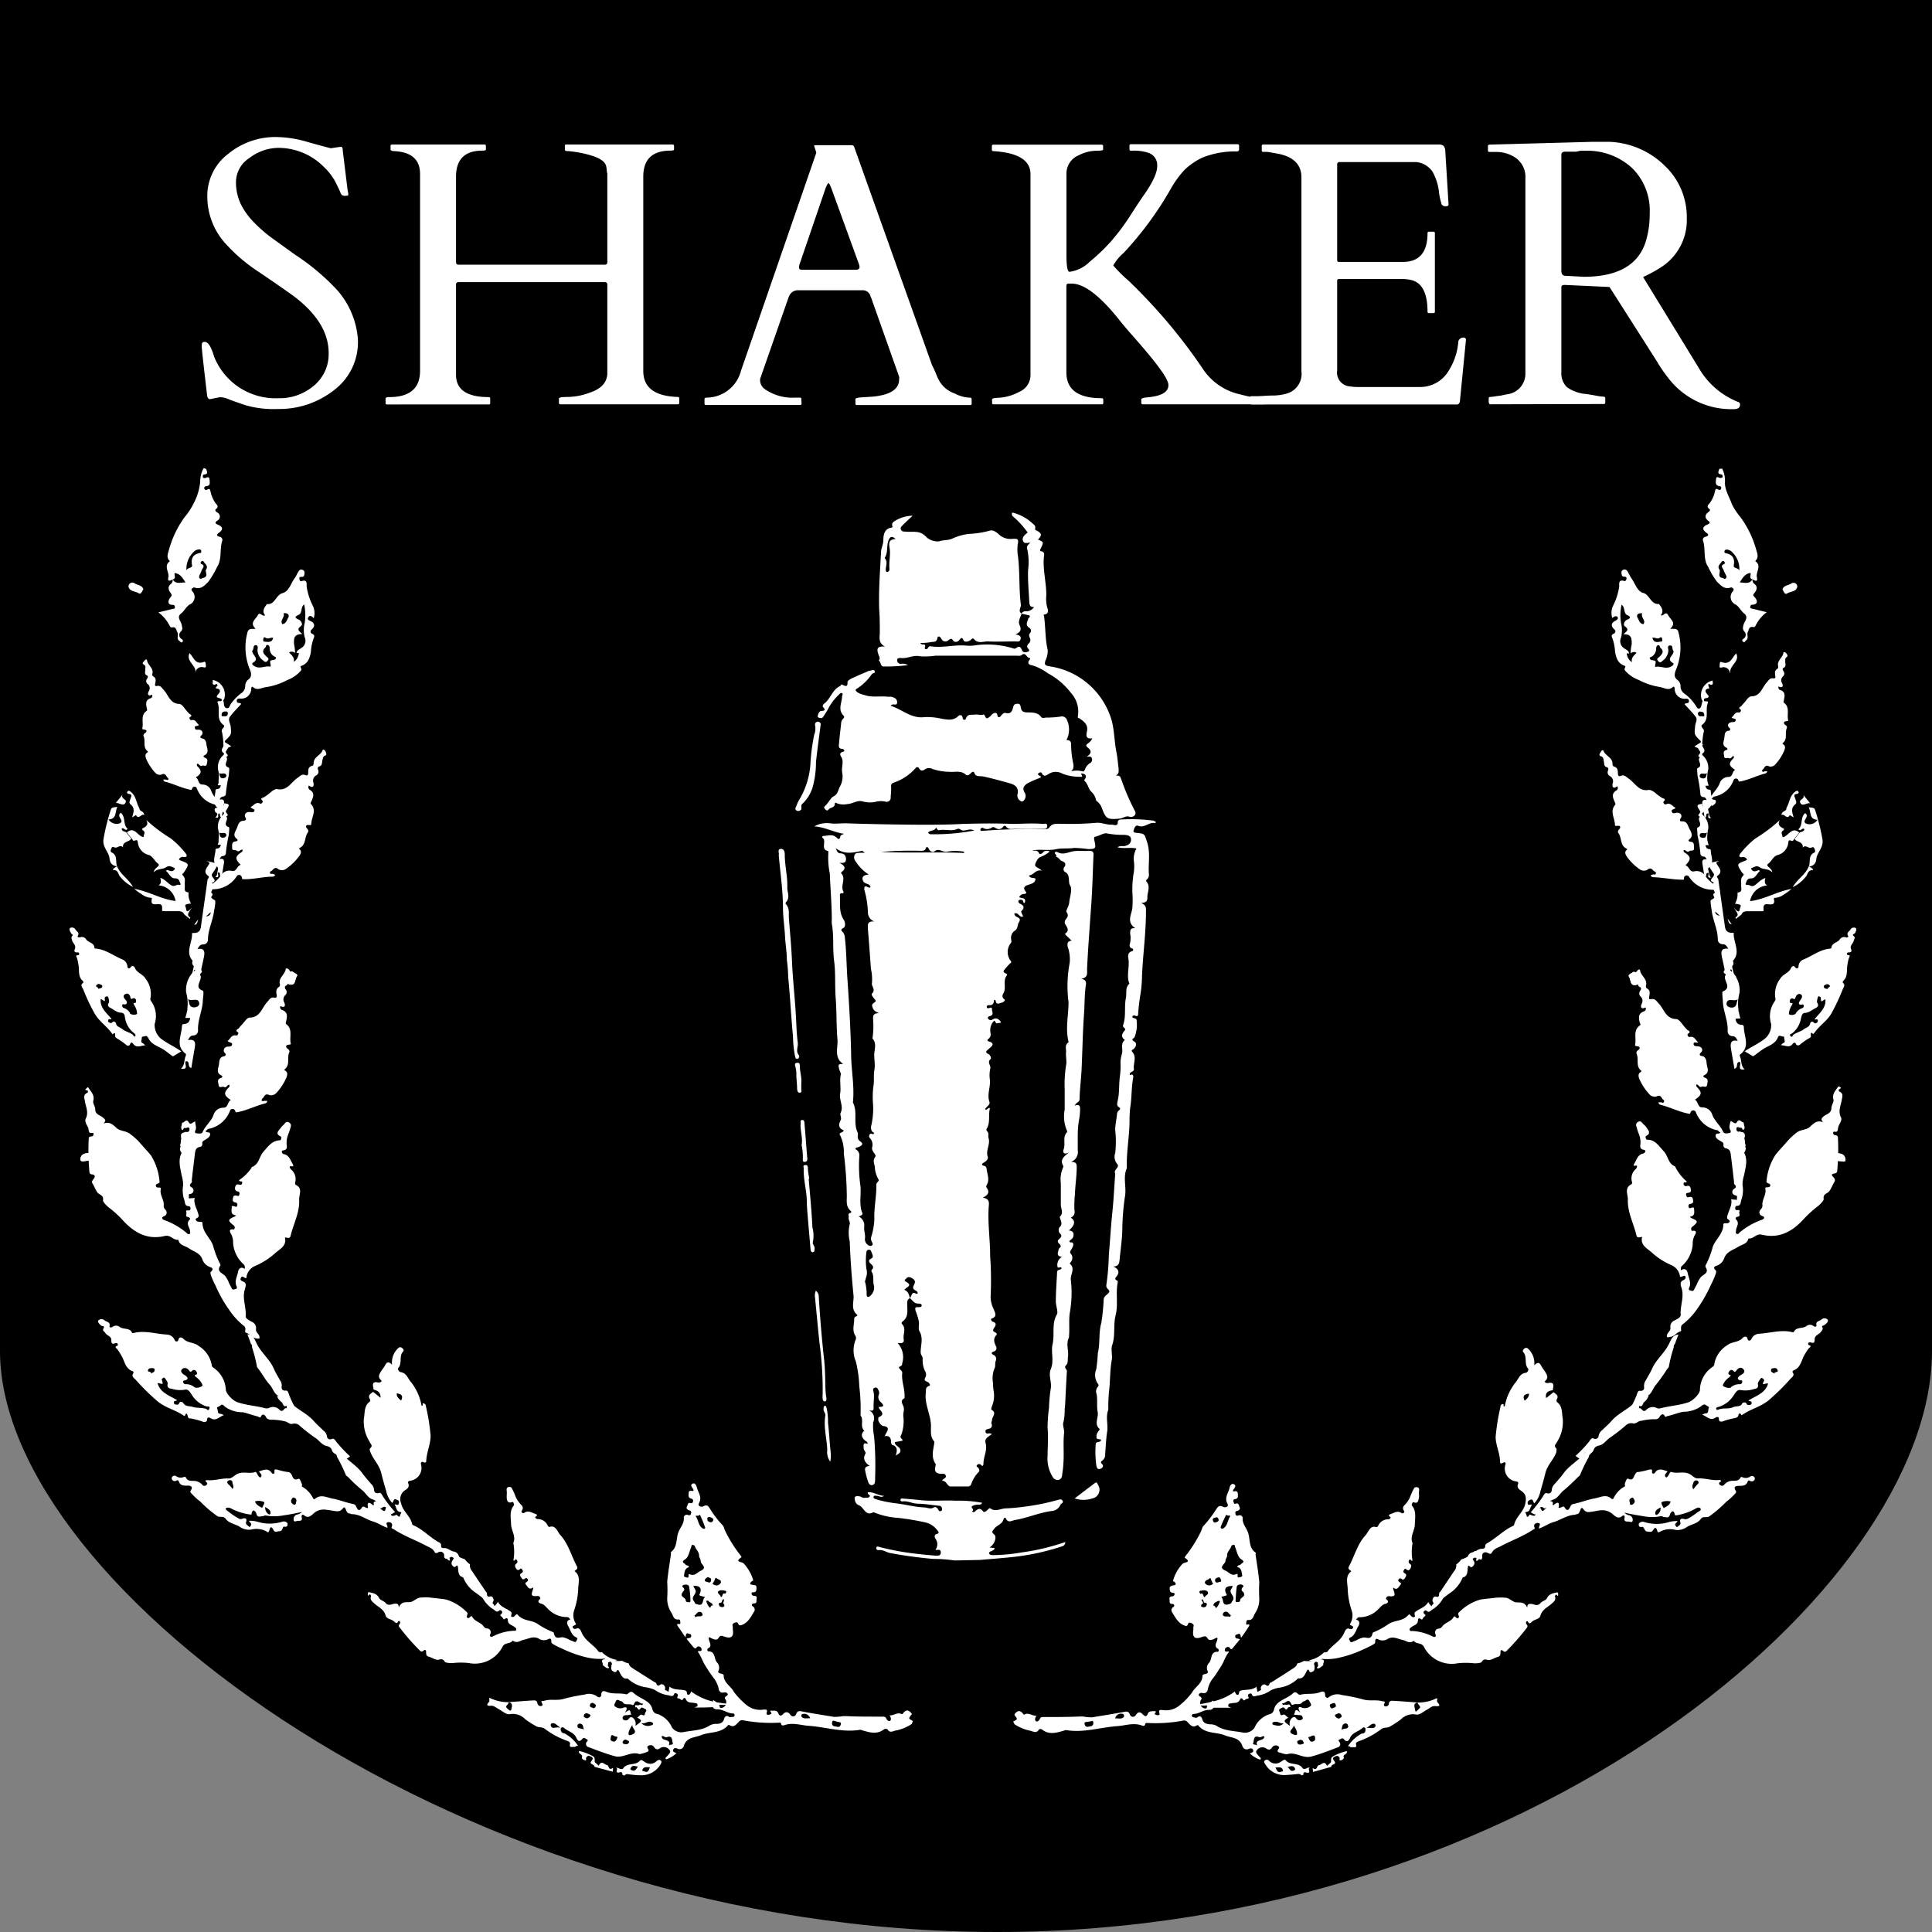 <svg xmlns="http://www.w3.org/2000/svg" viewBox="0 0 260 260"><rect x="0" y="0" width="260" height="260" fill="#808080" stroke="none"/><defs><style>.cls-1{fill:#fff;}</style></defs><title>shaker_logo</title><g id="Layer_2" data-name="Layer 2"><g id="Layer_1-2" data-name="Layer 1"><path d="M0,0V182H0c.25,31.79,62.53,78,134.18,78S259.77,213.79,260,182V0Z"/><path class="cls-1" d="M45.89,19.75c.16,0,.24.18.24.55l.65,5.28a4,4,0,0,1,.1.63c0,.09-.13.14-.39.14a.81.81,0,0,1-.48-.1,1.12,1.12,0,0,1-.2-.34c-.06-.16-.14-.33-.23-.53l-.29-.6a7.75,7.75,0,0,0-1.64-2.25A8.62,8.62,0,0,0,37.5,19.9a6.46,6.46,0,0,0-3.9,1.34,3.87,3.87,0,0,0-1.84,3.16,6.82,6.82,0,0,0,.69,3.16A9.86,9.86,0,0,0,34.25,30a19.15,19.15,0,0,0,2.55,2.18l2.93,2.11A30.27,30.27,0,0,1,45.34,39a11.2,11.2,0,0,1,2.83,6.79,8.08,8.08,0,0,1-3.24,6.73,11.92,11.92,0,0,1-7.53,2.52A13.63,13.63,0,0,1,33,54.52c-1.09-.37-1.84-.64-2.25-.8a2.67,2.67,0,0,0-.9-.25,2.24,2.24,0,0,0-.36,0l-1.22.25c-.22,0-.35-.17-.4-.52q-.72-6.15-.72-6.53a1.47,1.47,0,0,1,.06-.52c.05-.09.16-.14.34-.14.46,0,.88.66,1.27,2a8.9,8.9,0,0,0,8.66,5.58,7.08,7.08,0,0,0,4.75-1.68,5.5,5.5,0,0,0,2-4.39q0-4.32-5.16-8c-1-.7-2.38-1.67-4.22-2.91a22.66,22.66,0,0,1-4.39-3.71,9.41,9.41,0,0,1-2.56-6.41,7.08,7.08,0,0,1,2.82-5.79,10,10,0,0,1,6.47-2.26,15.32,15.32,0,0,1,4.15.65c1.52.43,2.57.71,3.17.86Z"/><path class="cls-1" d="M86.57,49.92c0,2.24,1.54,3.4,4.64,3.5a.18.18,0,0,1,.2.2v.59a.18.18,0,0,1-.2.2H75.42a.18.18,0,0,1-.2-.2v-.59c0-.13.42-.2,1.24-.2a8.69,8.69,0,0,0,2.83-.55c1.62-.52,2.44-1.42,2.44-2.67V38.37a.46.46,0,0,0-.08-.32.48.48,0,0,0-.32-.08H61.77a.48.48,0,0,0-.32.08.46.46,0,0,0-.08.32V50.44q0,3,4.4,3a.18.18,0,0,1,.2.2v.59c0,.14-.06.2-.18.2H52.09a.18.18,0,0,1-.2-.2v-.59c0-.13.17-.2.5-.2q4.14,0,4.14-3.55V23.42q0-2.9-3.45-3.08c-.34,0-.52-.09-.52-.22v-.47c0-.13.06-.2.18-.2H65.2c.13,0,.19.07.19.2v.47c0,.1-.15.15-.47.15-2.36,0-3.55,1.17-3.55,3.5V35.22a.46.46,0,0,0,.08.32.48.48,0,0,0,.32.08H81.33a.48.48,0,0,0,.32-.08.46.46,0,0,0,.08-.32V23.37a2.35,2.35,0,0,1-.07-.41,5.39,5.39,0,0,0-.08-.58q-.18-.84-1.77-1.38a14.87,14.87,0,0,0-3.59-.68.18.18,0,0,1-.2-.2v-.47c0-.13,0-.2.17-.2H90.51a.18.18,0,0,1,.2.2v.47c0,.1-.16.15-.47.15q-3.67,0-3.67,3.5Z"/><path class="cls-1" d="M107.87,54.3c0,.13-.06.2-.19.2H95c-.13,0-.19-.07-.19-.2v-.6c0-.13.1-.19.32-.19a4.8,4.8,0,0,0,4.59-3.62L109.84,20.6a.37.37,0,0,0,0-.12l-.27-.82c0-.08,0-.12.1-.12h5l.14.05s.1.06.13.15l10.5,29.43a12.29,12.29,0,0,1,.56,1.21,5.7,5.7,0,0,0,.48,1,3.83,3.83,0,0,0,2,1.57,4.7,4.7,0,0,0,2.08.57c.13,0,.2.07.2.22v.57a.18.18,0,0,1-.2.2H115.32a.18.18,0,0,1-.2-.2v-.6c0-.13.31-.21.92-.24l1.51-.1c2.3-.25,3.45-1,3.45-2.33a1.18,1.18,0,0,0,0-.35l-3.74-10.56-.1-.23a1.08,1.08,0,0,0-1-.84h-8.82a1.28,1.28,0,0,0-1.16.82,1,1,0,0,0-.08.2L102.29,51v.22a1.48,1.48,0,0,0,.67,1.17A6.5,6.5,0,0,0,107,53.51h.65a.17.17,0,0,1,.19.19Zm7.35-18c.3,0,.45-.13.45-.37a1.36,1.36,0,0,0-.1-.45l-3.7-10.17c-.17-.44-.29-.66-.37-.66s-.22.23-.4.69l-3.47,10.14a1.35,1.35,0,0,0-.1.53c0,.19.12.29.37.29Z"/><path class="cls-1" d="M148.48,54.21a.18.18,0,0,1-.2.2H133.69c-.12,0-.18-.06-.18-.2v-.47c0-.13.36-.2,1.06-.22a6.57,6.57,0,0,0,2.58-.78,2.45,2.45,0,0,0,1.53-2.3v-27q0-2.8-5-3.1a.18.18,0,0,1-.2-.2v-.47c0-.13.06-.2.18-.2h14.59a.18.18,0,0,1,.2.2v.47c0,.1-.34.15-1,.15a5.27,5.27,0,0,0-2.27.6,2.67,2.67,0,0,0-1.66,2.6V34.4c0,1.46.14,2.18.42,2.18a4.75,4.75,0,0,0,2.7-1.35,25.07,25.07,0,0,0,2.91-2.79,28.9,28.9,0,0,0,2.54-3.4c.85-1.32,1.44-2.22,1.78-2.69,1.24-1.76,1.86-3.07,1.86-4a1.73,1.73,0,0,0-1.14-1.77,6,6,0,0,0-2.14-.3h-.25a.18.18,0,0,1-.2-.2v-.47a.18.18,0,0,1,.2-.2h14.35a.18.18,0,0,1,.2.2v.47a.27.27,0,0,1-.3.3,11.81,11.81,0,0,0-4.64.83,9.18,9.18,0,0,0-2.35,1.6,13.18,13.18,0,0,0-1.92,2.63,45.56,45.56,0,0,1-6.33,8.6,6.15,6.15,0,0,0-1.39,1.69,19,19,0,0,0,2,2,72.91,72.91,0,0,1,10,11.83A8.1,8.1,0,0,0,167,53.1a16.14,16.14,0,0,0,2.66.49c.38,0,.56.07.56.2v.42c0,.14-.06.2-.2.2H153.79a.18.18,0,0,1-.2-.2v-.47c0-.13.28-.22.85-.27,1.87-.17,2.8-.71,2.8-1.64s-1.78-3.21-5-6.86c-.58-.65-1.18-1.37-1.81-2.16q-3.76-4.64-6.2-4.64h-.48c-.16,0-.24.12-.24.35v11.6c0,2.32,1.59,3.47,4.76,3.47a.18.18,0,0,1,.2.2Z"/><path class="cls-1" d="M168.21,54.21v-.69a.18.18,0,0,1,.2-.2H169c.7,0,1.41-.08,2.14-.09a7.14,7.14,0,0,0,2-.26,2.74,2.74,0,0,0,2-3V23.87q0-2.46-2.9-3.13c-.55-.11-1.11-.21-1.67-.3H170c-.13,0-.2-.06-.2-.19v-.6a.18.18,0,0,1,.2-.2h23.6a1.08,1.08,0,0,1,.65.16,1.11,1.11,0,0,1,.25.71l.44,7.19c0,.17-.12.25-.37.25a.65.65,0,0,1-.54-.22,8.08,8.08,0,0,1-.39-1.81,7.29,7.29,0,0,0-.85-2.61,3,3,0,0,0-2.19-1.31H180.27a.29.29,0,0,0-.32.32V35a.22.22,0,0,0,.25.25h8.58q3.33,0,3.33-3.87a.18.18,0,0,1,.2-.2h.59a.18.18,0,0,1,.2.2V41.94a.18.18,0,0,1-.2.2h-.59a.18.18,0,0,1-.2-.2q0-3.67-2.13-4.24a5.2,5.2,0,0,0-1.27-.15H180.2a.22.22,0,0,0-.25.25V49.87A1.86,1.86,0,0,0,181.66,52a7,7,0,0,0,1,.08H191a4.46,4.46,0,0,0,4-2.26,8.51,8.51,0,0,0,1.24-3.69.68.68,0,0,1,.75-.7c.19,0,.29.11.29.32l-.82,8.33c-.1.24-.21.35-.34.35H168.41C168.27,54.41,168.21,54.35,168.21,54.21Z"/><path class="cls-1" d="M200.54,54.41c-.13,0-.2-.16-.2-.49v-.3a.18.18,0,0,1,.2-.2,4,4,0,0,0,.47-.05l.67-.1c.24,0,.45-.07.65-.11l.42-.09a2.78,2.78,0,0,0,2.53-2.87V24a3.13,3.13,0,0,0-1.71-3,4.61,4.61,0,0,0-2.18-.55h-.95c-.13,0-.2-.06-.2-.19v-.6c0-.13.1-.2.3-.2l13.63-.37h2.51A11.25,11.25,0,0,1,224,22.27a9.51,9.51,0,0,1,3,7.11A7.51,7.51,0,0,1,223.48,36a18.28,18.28,0,0,1-2.36,1.28l7.52,12.28a10.6,10.6,0,0,0,5.26,4.53.34.34,0,0,1,.27.35c0,.41-.27.62-.82.62a10.66,10.66,0,0,1-8.88-4.24c-.48-.63-1-1.33-1.44-2.11L216.6,38.62l-5.91-.27h-.19c-.25,0-.38.11-.38.34V50.12a2.58,2.58,0,0,0,.77,2,5.15,5.15,0,0,0,2.66.91l1.21.21a6.8,6.8,0,0,0,1,.14c.18,0,.27.07.27.2v.59a.18.18,0,0,1-.2.2Zm11.59-34-.63,0-.86,0c-.34,0-.52.15-.52.41v15l0,.74c.05.35.21.53.47.55l2.54.14q7,0,8.41-4.95a12.62,12.62,0,0,0,.47-3.58,8,8,0,0,0-2.44-6.17,8.87,8.87,0,0,0-6.25-2.26l-.64,0Z"/><path class="cls-1" d="M27.74,63.1c.08.32.37.7-.28.76-.15,0-.2.2-.15.36s.18.1.29.12.54-.39.6.21.08.81-.49.89a.24.24,0,0,0-.22.3c.05.16.21.26.34.18.46-.27.43,0,.53.35A4.38,4.38,0,0,0,29,67.71c.17.21.51.45.07.79-.19.15-.07.31.15.46a.61.61,0,0,1,0,1.12c-.31.24-.28.37.1.53.69.28.74.66.15,1.08-.39.28-.31.45.09.55a.42.42,0,0,1,.33.59c-.35,1.14,0,2.45-.68,3.48a11.68,11.68,0,0,1-1.19,2c-.54.52-1,1.07-1.88.74-.08,0-.27.1-.34.2s0,.24.08.32a1.11,1.11,0,0,1-.36,1.79c-.51.32-.71.87-1.16,1.21-.64.5,0,1,.09,1.51s.17.59-.12.92a.62.62,0,0,0,.11,1c.21.14.22.28.08.41s-.27-.08-.39-.16c-.44-.3-.05-.76-.25-1.13s-.14-.81-.74-.68c-.25,0-.3-.22-.4-.39a5,5,0,0,0-1.43-1.64c.67-.16,1.29-.3,1.92-.47.13,0,.38,0,.29-.31,0-.13-.06-.22-.27-.23-.88,0-.55-.75-.32-1s.22-.36,0-.65-.44-.79.08-1.17a.67.67,0,0,0,.22-.62c.43.74,1.1.38,1.74.43-.39-.59-.69-1.18-1.46-1.27-.1.29.25.73-.27.86-.34.18-.73.36-.58-.3s-.7-1.53.21-2.16c-.52-.46-.28-1-.14-1.51a13.71,13.71,0,0,1,2.11-4.41,9.08,9.08,0,0,0,1.17-1.76,7.81,7.81,0,0,0,.93-3A3.84,3.84,0,0,1,27.4,63ZM25.09,76.76c.13-.41.83-.28.76-.68-.18-1,.13-1.47,1.06-1.66.16,0,.22-.15.16-.32s-.2-.18-.34-.16a1.08,1.08,0,0,0-.74.41A3.13,3.13,0,0,0,25.09,76.76Zm2.61-.07c.38-.48-.07-.76-.28-1.09-.09-.15-.23-.15-.35,0a.18.18,0,0,0,0,.29c.64.23.15.57.08.85a5.51,5.51,0,0,1-.28.61c-.06.15-.12.35,0,.48s.31,0,.47-.06C28.09,77.6,27.62,77.05,27.7,76.69Z"/><path class="cls-1" d="M122.71,232a6.3,6.3,0,0,1-2,.86c-.42,0-.92.5-1.29-.15a.52.52,0,0,0-.43,0c-.94.74-1.92.45-2.91.16-.1,0-.2-.11-.29-.09-2.39.42-4.68-.38-7-.53-1-.07-2.12-.48-3.2-.09-.12,0-.41.18-.46-.18,0-.14-.19-.17-.32-.15a20.29,20.29,0,0,1-4.92-.34.58.58,0,0,0-.47.23c-.36.36-.67.83-1.27.43a.13.13,0,0,0-.15,0c-1,1.18-2.45.86-3.65,1.36-.84.35-1.92.25-2.31,1.4a.59.59,0,0,1-.85.42c-.19-.1-.51-.15-.6.16s.25.33.44.44a3.5,3.5,0,0,1-1.4.84c-.18-.25.06-.3.13-.41.21-.27.63-.58.31-.89a.93.93,0,0,0-1.21-.23c-.36.27-.59.22-.83-.12a.56.56,0,0,0-.76-.19c-.32.17-.06.36,0,.56s-.18.29-.33.33a4.43,4.43,0,0,1-.88.24c-1.17-.43-2.19.59-3.33.28s-2.39-.79-3.56-1.23a.44.44,0,0,1-.24-.66c.08-.12.29-.23.07-.36s-.42-.33-.63-.08c-.45.55-.66.17-.84-.21-.35-.72-1.18-.81-1.68-1.32,0,0-.37-.11-.39.17s.09.59.51.62A5.07,5.07,0,0,1,77.83,235c-.23-.21-.37.15-.55.09s-.72.23-.57-.4c.05-.24-.19-.35-.39-.42a10.92,10.92,0,0,1-3-1.61c-.4-.3-.83-.13-1.19-.37a12.38,12.38,0,0,1-1.43-.91,2.33,2.33,0,0,0-2.13-.69c-.43.08-1-.45-1.49-.7-.34-.18-.64-.48-1-.44s-.75,0-.3-.48c.17-.2,0-.4.09-.59a5.68,5.68,0,0,0,2.62.59,1.58,1.58,0,0,1-.28.43c-.24.25.07.42.23.57s.34.21.36,0,.35-.85-.33-1c1.13-.08,2.27-.18,3.41-.24.23,0,.41.11.45.42a.43.43,0,0,0,.47.34c.34-.06.19-.28.1-.47s0-.2.13-.21.11,0,.15,0c.85-.32,1.74,0,2.66-.28a24.85,24.85,0,0,1,2.83-.58,1.86,1.86,0,0,1,1.69.25c.31.28.57,0,.56-.22,0-.63.41-.52.67-.41.87.37,1.79.12,2.67.34.29.08.5-.63,1-.18.8.77,2.24,1,2.51,2.11.2.81.67.62,1.08.88a3.23,3.23,0,0,1,1.57,1.64,1.56,1.56,0,0,0,1.56.64c1.2-.25,2.49-.19,3.57-.92a1.85,1.85,0,0,1,.9-.19c.44,0,.86-.13,1-.68.08-.25.26-.56.67-.26.1.08.35,0,.52,0a.21.21,0,0,0,.21-.27.2.2,0,0,0-.21-.19c-.73,0-1.31-.57-2.07-.55-.27,0-.71-.05-.69-.63,0-.24-.7.07-.74-.45.28-.07.68.43.85-.17a3.13,3.13,0,0,1,.8.67c.1.16,0,.44.34.38a.71.71,0,0,0,.55-.48.73.73,0,0,0-.09-.73c-.24-.39.65-.41.24-.79-.25-.22-.62.08-.88-.14a.59.59,0,0,1-.19-.23,3.8,3.8,0,0,0-.64-1.55,16.74,16.74,0,0,1-1.12-1.64c-.41-.59-.61-1.29-1-1.87-.09-.12-.12-.26.1-.22.37.06.34-.19.28-.38a.42.42,0,0,0-.57-.19c-.25.4-.38.14-.53,0l-.88-1.06c.19-.21.66,0,.62-.45,0-.21-.2-.2-.33-.26-.43-.18-.35.24-.45.49-.35-.53-.67-1-1-1.46-.09-.15-.28-.4.17-.32.2,0,.15-.16.14-.28s0-.36-.24-.34c-.66.07-.71-.47-.92-.86a3.39,3.39,0,0,1-.6-2,18.21,18.21,0,0,0,0-2.22c.12-1.24.33-2.46.5-3.69,0-.1,0-.26,0-.3.9-.66.67-1.76,1-2.64.22-.66.82-1.19.73-2a.4.4,0,0,1,.56-.35c.21.07.35.05.41-.19a.3.3,0,0,0-.22-.43c-.27-.06-.46-.29-.34-.48s.09-.63.52-.5c.23.08.26-.08.32-.23s-.06-.33-.25-.38c-.44-.1-.36-.43-.34-.73,0-.47.4-.26.64-.3a.53.53,0,0,0,0-.16c-.09-.27-.53-.57-.14-.8s.57.36.61.53c.18.67.73,1.28.27,2.09-.22.39.34.56.58.42.56-.31.7,0,.95.4a14.34,14.34,0,0,0,1.66,2.15c.19.19.21.5.34.75a18,18,0,0,0,2.1,3.34.58.58,0,0,1,.1.2c-1,.66,0,.59.27.82a5.61,5.61,0,0,1,1.27,2.17c.07.17-.06.19-.17.27-.28.2-.3.43.11.46s.54.08.53.41,0,.6-.45.59c-.09,0-.23,0-.21.18a.33.33,0,0,0,.31.3c.3,0,.44.09.37.41s.12.59-.36.61c-.32,0-.34.31-.14.41a.49.49,0,0,1,.14.73c-.42.68-.79,1.45-1.63,1.76-.25.09-.39.07-.49-.18s-.31-.18-.51-.1-.32.23-.22.48a2.22,2.22,0,0,1,0,.37c.17,1-.18,1.32-1.12,1-.34-.12-.56-.21-.78.16s-.54.23-.83.12-.69-.48-.42.31c.07.21.38.78-.2,1-.11.05-.07.4.06.39,1,0,.74,1,1.16,1.48a1,1,0,0,1,.21,1.13c-.13.24.11.33.27.37s.43.08.43.26c0,1,1,1.46,1.39,2.24a10,10,0,0,0,1.67,1.73,2.87,2.87,0,0,0,2.28.63c.27,0,.62-.09.45.41-.06.17,0,.31.22.29a.71.71,0,0,0,.4-.15c.16-.13-.5-.45.13-.4.34,0,.63-.07.81.35s.39.37.68.07.64-.31.94.12a.43.43,0,0,0,.79-.1c.17-.42.38-.42.77-.34,1.43.27,2.87.49,4.31.73a7.09,7.09,0,0,0,1.22-.1l.46,0c1.61.08,3.21.06,4.82.07.24,0,.43,0,.53.24s.35.44.53.31.11-.46-.08-.73c.58.07,1.07-.5,1.66-.14,0,0,.11-.06.15-.11.38-.51.71-.53,1.11-.05.06.07.13.12,0,.24-.39.5-.38.5.22.82Zm-30-21.09c-.59.16-.57.68-.66,1.1-.05.21.23.24.4.29s.24-.09.21-.23c0-.31.09-.24.29-.17.58.2.91-.32,1.35-.51,1-.45-.05-.88,0-1.32,0-.24-.23-.49-.22-.73,0-.53-.44-.8-.56-1.24a.39.39,0,0,0-.3-.2c-.19,0-.16.22-.22.35-.23.55-.35,1.31-.77,1.58-.64.4-.15.49,0,.7S92.61,210.59,92.7,210.86Zm-7,20.26c.3-.15.44-.52.7-.39.43.22.34-.17.43-.31s.26-.36,0-.47-.47-.33-.63-.1c-.36.51-.39-.24-.65-.14-.06,0-.12-.17-.07-.26s.39.07.57-.07.32.25.5-.18c-.46.18-.86-.85-1.27.13a.22.22,0,0,1-.19.08c-.39-.27-1,.13-1.31-.41-.07-.11-.3-.1-.42-.19s-.4-.2-.51.12-.36.53,0,.73a1.09,1.09,0,0,0,1,.12c.47-.2.68,0,.22.69,1-.84.62.07.92.22-.27,0-.42.07-.58.08s-.53-.05-.63.31c0,.15,0,.25.13.31a.51.51,0,0,0,.73-.18c.21-.28.49-.18.7.1a1,1,0,0,1,.15.9C86.46,231.61,86.47,231.55,85.72,231.12Zm7.62-17.72c.06.27.23.39.28.6.14.52-.75.87-.18,1.49.12.13-.06.22.42.37.93.3.61-.65,1-.94.13-.11-.5-.11-.75-.31C94.46,213.9,94.39,213.4,93.34,213.4Zm-1.44.79c-.51.69.37.71.39,1.12,0,.25.24.24.42.26s.22-.07.21-.23c0-.61-.06-1.23-.17-1.83,0-.27-.36-.36-.64-.29s-.34.18-.21.32C92.19,213.85,92.1,214.06,91.9,214.19Zm2.27-10.4c-.11.28-.67,0-.5.26.35.51.32,1.23.91,1.59.19.12.37,0,.33-.11C94.71,205,94.45,204.42,94.17,203.79Zm-5.11,29.84c0,.74,1.4.23.93,1.27.14-.25.67-.07.56-.37s0-1.12-.82-.79C89.49,233.84,89.31,233.58,89.06,233.63Zm-4-1.48a6.21,6.21,0,0,0-.34.61c-.22.51-.21.93.48.56S85,232.57,85.11,232.15Zm27-.6c-.2.42,0,.7.27.72s.64.25.8-.17c.05-.14.14-.36-.18-.39A9,9,0,0,1,112.14,231.55Zm-16-18.76c.06.12-.42.27.1.46A.65.65,0,0,0,97,213c.14-.36-.36-.44-.57-.61S96.23,212.61,96.1,212.79ZM82.68,233.6c-.17,0-.38-.27-.46.1s-.13.52.22.64.45-.09.58-.34C83.26,233.54,82.72,233.8,82.68,233.6ZM97,214.93c.33,0,.12-.64.59-.45a.57.57,0,0,0,.15-.24c0-.19-.15-.14-.26-.18-.31-.09-.71-.07-.85.15S97,214.64,97,214.93Zm-10.66,17a1.2,1.2,0,0,0,1.3.25c.15,0,.28-.12.24-.25s-.18-.16-.3-.2C87.17,231.57,86.92,232,86.35,231.9Zm22.69-.66a.83.83,0,0,0-1-.61.25.25,0,0,0-.16.37C108.17,231.37,108.6,231.21,109,231.24Zm-30.49,1.57a1.21,1.21,0,0,0-.08-.52c-.09-.45-.71-.49-.75-.08C77.67,232.78,78.36,232.47,78.55,232.81Zm16-15.45a.39.39,0,0,0-.35-.47c-.37-.06-.45.37-.73.46l.13.27C93.86,217.37,94.31,217.68,94.54,217.36ZM79.45,230.91c.07-.18-.15-.2-.3-.28a.36.36,0,0,0-.56.19c-.11.26.09.3.25.38S79.27,231.23,79.45,230.91Zm18-15.69c-.39,0-.19.46-.49.47s-.23.25-.17.39.32.24.53.18.2-.27.07-.41S97.47,215.46,97.42,215.22Zm-17.56,14a.32.32,0,0,0-.49.21c-.09.3.18.32.35.41s.32,0,.41-.2S80.05,229.29,79.86,229.22Zm15-16.62c-.12.29.18.23.3.29s.42.19.49-.15-.08-.38-.31-.46S95,212.43,94.82,212.6Zm.33-8.19c-.07.23.07.34.29.42s.4,0,.47-.24-.17-.32-.35-.4S95.21,204.13,95.15,204.41Zm.19,11.06c-.17-.09-.4-.06-.37,0a2.16,2.16,0,0,0,.44.85c.17.17.16-.4.45-.24C95.89,215.68,95.48,215.66,95.34,215.47Zm-11,18.71c-.29-.13-.47-.06-.59.19s.07.29.24.34.45.06.57-.2S84.42,234.25,84.33,234.18Zm-9-1.69c-.48-.27-.68-.7-1.14-.57a.24.24,0,0,0-.14.32C74.29,232.75,74.74,232.39,75.31,232.49Z"/><path class="cls-1" d="M83.74,238.82c.1-.52-.41-.28-.48-.27-.6,0,0-.5-.32-.63-.1,0,.1-.06.16,0a.44.44,0,0,1,.21.07c.19.1.48.12.55,0,.53-.84,1.66-.33,2.26-1.05.2-.24.55.15.77.25a1.19,1.19,0,0,0,1.46-.18c.2-.18.41-.23.59-.07s0,.4-.09.58a3,3,0,0,1-2.77,1.38c-.51,0-1-.07-1.53-.13a.47.47,0,0,0-.52.19Zm2.13-1.09c-.36,0-.77-.29-1,.23-.08.18,0,.21.14.26C85.52,238.47,85.62,238,85.87,237.73Zm1.59.1c-.42,0-.82-.13-1,.33-.08.24.15.18.26.23C87.22,238.6,87.31,238.24,87.46,237.83Z"/><path class="cls-1" d="M77.94,235.64a6.7,6.7,0,0,1,1.82.69c.28.15.28.3.27.71,0,.14.24.29.37.42s.13.23.26,0c.34-.54.66,0,1,.06s.19.81.8.41c.09-.06,0,.33,0,.5L80,237.77c0-.24-.24-.27-.38-.38s-.22-.14,0-.43.18-.44-.09-.57-.43-.16-.64.12c-.09.12.14.51-.23.36-.16-.06-.44-.17-.33-.47S77.74,236,77.94,235.64Z"/><path class="cls-1" d="M24.39,153.4l-.13.81c1.15-.22.42.57.5.92s.37.26.59.31.58.06.67-.32c.06-.22.18-.47-.16-.59s-.74-.34-.41-.63.58-.7.29-1.11c-.15-.2-.66-.39-.81-.29A1.13,1.13,0,0,0,24.39,153.4Z"/><path class="cls-1" d="M39.34,130.72c-.67,0-.63.68-.83,1s.11.71.52.78c.81.12.63-.72.9-1.08S39.57,131,39.34,130.72Z"/><path class="cls-1" d="M36,138.93a2.12,2.12,0,0,1-1.13-.74.47.47,0,0,0-.81,0c-.14.2-.27.33-.08.62C34.5,139.72,35.11,139.26,36,138.93Z"/><path class="cls-1" d="M12.26,155.08c-.51.18-1.23,0-1.42.76-.08.31.06.5.42.43.51-.09,1.1,0,1.34-.64C12.7,155.34,12.62,155.12,12.26,155.08Z"/><path class="cls-1" d="M30.63,140.09c.39-.27.49-.88,1.15-.74.22.05.36-.35.27-.41-.55-.34,0-.41.11-.59s.46-.51.67-.78.49-.62.79-.63c1.39,0,1.62-1.33,2.33-2.08.28-.3.44-.71,1-.6.32.06.32-.19.27-.44s-.12-.76.32-1a.36.36,0,0,0,.12-.4c-.21-.85.69-1.25.79-2,0-.16.28-.08.37,0s.41.46.13.62-.22.5-.23.76.19.68-.28.87c-.12.06-.15.3,0,.47a.57.57,0,0,1,0,.74.79.79,0,0,0-.2,1c.21.44.11.81-.51.51a.39.39,0,0,0,.23.53c.83.29.67.91.55,1.52,0,.14-.13.26,0,.38.94.68.4,1.74.62,2.6.08.31-.71,0-.61.49.05.24.58.3.39.74-.3.72.17,1.66-.61,2.26a.19.19,0,0,0,0,.13c.49.24.37.64.23,1a7.13,7.13,0,0,1-1.4,2.11,1,1,0,0,1-.86.23c-.46-.24-.63,0-.81.29-.08.15-.31.23-.23.43s.3,0,.46.05a2.4,2.4,0,0,0,.28,0,.37.37,0,0,1-.27.34c-1.27.31-2.44.93-3.73,1.18-.23,0-.22.1-.32-.17a.37.37,0,0,0-.71,0,3.81,3.81,0,0,1-2.9,2.42c-.14,0-.2.26-.4.26.14.34.62.06.64.43s-.35.58-.62.75-.49.21-.43.58a.39.39,0,0,1-.34.41c-.59.1-.61.56-.67,1-.14,1.15-.28,2.3-.41,3.45,0,.16.07.3-.11.45s-.24.38.12.56a.47.47,0,0,1-.17.86c-.37,0-.19.3-.23.42-.1.29.2.14.31.16a1.44,1.44,0,0,0,.47-.06c-.2.86.38,1.57.53,2.38.08.44-.67.3-.3.72.24.26.82,0,.82.3,0,1.25,1.05,2,1.41,3a12,12,0,0,0,.9,2.38c.07.1.14.28.09.34-.55.8.25,1,.61,1.36a3.52,3.52,0,0,1,.56,1l.37.72c.13.26.34.1.52.08s.2-.23.14-.34c-.35-.71.08-1.34.19-2,.08-.42.4-.72.91-.36,0-.27,0-.46-.14-.6a4.27,4.27,0,0,1-1.44-2.9,2.4,2.4,0,0,0-.26-1.19c-.1-.15-.47-.76.34-.62.1,0,.26-.34,0-.54-.83-.67-.81-.8.13-1.2.06,0,.11-.09.19-.16-.79-.09-.6-.65-.58-1.12,0-.15.05-.17.29-.12s.37.22.45-.11a.29.29,0,0,0-.24-.39c-.43-.06-.39-.31-.33-.64s.28-.32.53-.26.29,0,.33-.19,0-.36-.21-.39-.45-.17-.37-.54.22-.46.56-.38.38-.09.4-.31-.36,0-.43-.29a6.08,6.08,0,0,0,1.7-1.69s0-.06,0-.07c1-.33,1-1.42,1.57-2.05s1.12-1.5,2.17-1.55c.17,0,.2-.11.23-.22s0-.25-.09-.32c-.75-.33-.27-.74,0-1.1s.39-.38.54-.59.33-.32.56-.19a.47.47,0,0,1,.28.59,10.32,10.32,0,0,1-.37,1.11,2.93,2.93,0,0,0-.19,1.15c0,.33.22.84-.48.93-.27,0-.2.43.12.5.73.16.87.83,1.19,1.35,0,0,.25.41-.23.27-.27-.08-.18.29,0,.44a1.67,1.67,0,0,1,.55,1.74c0,.13,0,.28.07.33,1,.46.44,1.31.47,2,.09,1.69-.75,3.2-1.14,4.81-.09.37-.17.38-.78.26.3,1.21-.76,1.58-1.38,2.19a9.81,9.81,0,0,1-2.59,1.64A1.93,1.93,0,0,0,33.15,172c-.27.06-.51-.41-.71-.07s.05.44.33.56c.49.2.25.75.19,1-.41,1.24.21,2.43.1,3.65,0,.32.5.57.83.74a.92.92,0,0,1,.56,1c-.06.5.61.69.45,1.26a1.54,1.54,0,0,1-1.21-.44,1.54,1.54,0,0,0-.47-.31c-.29-.08-.24-.1-.2-.46a.55.55,0,0,0-.28-.56,9.59,9.59,0,0,1-1.87-2.05A18.13,18.13,0,0,1,29,173a10,10,0,0,1-.65-1.49c0-.1-.06-.28,0-.33.53-.49.14-.58-.27-.74a1.69,1.69,0,0,1-.86-1c-.34-.87-1.19-1-1.85-1.48-.5-.33-1.22-.36-1.37-1.12-.68.1-1.05-.7-1.82-.51-2.32.56-4.1-.42-5.63-2.09a14,14,0,0,0-1.84-1.69c-.39-.29-.88-.85-.85-1,.14-.73-.51-.74-.76-1.08s-.41-.83-.66-1.22.4-.64.3-1-.68,0-.71-.57a32.59,32.59,0,0,1-.09-4.42c0-.37.26-.28.44-.34s.18-.14.2-.27,0-.21-.15-.19c-.56.11-.46-.32-.54-.62s-.57-.87-.35-1.3c.43-.85,0-1.58-.12-2.37-.06-.37-.26-.84.3-1.09a.19.19,0,0,0,0-.35c-.08,0-.37,0-.14-.21s.24-.3.41,0c.34.49.76.91.56,1.65-.09.29.28.74.27,1.15,0,.67.64.74,1,1.05s.51.39.11.83c.89-.32,1.3.21,1.81.64s1.28.32,1.83.81a9.44,9.44,0,0,1,1.08.94c.55.65,1.15,1.27,1.68,1.92A7.88,7.88,0,0,1,21.47,159c.07.38-.59.2-.49.61s.73,0,.66.4c-.17.78.41,1.38.4,2.11a.73.73,0,0,0,.22.68.52.52,0,0,1-.2.88c-.36.13-.27.36,0,.5a9.44,9.44,0,0,1,3.06,1.75c.11.11.24.22.38.14s.09-.28.07-.45c-.06-.48-.59-.95-.05-1.47.14-.13,0-.32-.2-.36-.47-.07-.16-.43-.24-.65-.12-.37.2-.22.35-.24s.2-.12.21-.25-.07-.32-.23-.33c-.52,0-.49-.37-.58-.75a4,4,0,0,1-.18-2.08,4.77,4.77,0,0,0-.21-1.33c-.17-1-.51-2,0-3-.52-.69,0-1.08.4-1.54a.19.19,0,0,0-.16-.32c-.38,0-.33-.35-.32-.55s.24-.33.47-.37.15-.08.21-.06c.41.11.5-.25.45-.44-.09-.34-.4,0-.62-.08s-.23.55-.44.15c-.12-.22.05-.58.08-.88.3.09.54-.65.92,0,.23.39.55-.11.84-.14,0,.42.23.83,0,1.25a.22.22,0,0,0,.16.34c.3,0,.7.14.85-.2.36-.85,1.16-1.4,1.47-2.31a1.35,1.35,0,0,1,1.31-.94c.66,0,.54-.76.95-1,.09-.06-.08-.12-.15-.17-.74-.54-.75-.87-.06-1.57a.29.29,0,0,0,.06-.34c-.3-.06-.34.49-.75.28-.21-.1-.63.25-.69-.27-.05-.34-.25-.74.28-.92.16,0,.35-.23.09-.35-.75-.34-.4-1-.33-1.44s0-1.05.73-1.15c.08,0,.33-.19.06-.44s-.14-.8.39-.85c.26,0,.56,0,.59-.3S30.84,140.34,30.63,140.09Z"/><path class="cls-1" d="M24.39,153.4l-.13.81c1.15-.22.42.57.5.92s.37.26.59.31.58.06.67-.32c.06-.22.18-.47-.16-.59s-.74-.34-.41-.63.58-.7.29-1.11c-.15-.2-.66-.39-.81-.29A1.13,1.13,0,0,0,24.39,153.4Z"/><path class="cls-1" d="M39.34,130.72c-.67,0-.63.68-.83,1s.11.71.52.78c.81.12.63-.72.9-1.08S39.57,131,39.34,130.72Z"/><path class="cls-1" d="M36,138.93a2.12,2.12,0,0,1-1.13-.74.47.47,0,0,0-.81,0c-.14.2-.27.33-.08.62C34.5,139.72,35.11,139.26,36,138.93Z"/><path class="cls-1" d="M12.26,155.08c-.51.18-1.23,0-1.42.76-.08.31.06.5.42.43.51-.09,1.1,0,1.34-.64C12.7,155.34,12.62,155.12,12.26,155.08Z"/><path class="cls-1" d="M50.27,187c0-.36-.29-.89.24-1,.28,0,.63.2.86-.16-.53-.52-.53-.73.3-1.84.23-.31.38-1.09,1.09-.34a2.63,2.63,0,0,1,.93-2.32.38.38,0,0,1,.42.07c.18.11.27.33.14.47-.59.62-.09,1.54-.63,2.19-.17.21.07.55.33.59.8.13.94.9,1.38,1.36a7.08,7.08,0,0,1,1.4,3.15c.32.08,0-.33.25-.31a.37.37,0,0,1,.33.36,28.13,28.13,0,0,1,.64,4c0,1.14-.55,2.24-.59,3.41,0,.23-.21.23-.41.13s-.36.08-.3.29a1.74,1.74,0,0,1-1.43,2.22c-.28,0-.34.21-.29.33.25.56-.2.81-.5,1a1.43,1.43,0,0,0-.46,1.68c.22,1.09,1.26,1.74,1.5,2.83,0,.11.24.19.37.25,1.14.56,2,1.49,3.09,2.12.23.13.46.18.43.53s.3.33.45.32c.49,0,.84.41,1.21.46.77.11.68.78,1,1.16.18.21-.09.22-.18.31a.37.37,0,0,1-.62-.1c-.16-.76-.52-.75-1.09-.42-.16.09-.39-.05-.36-.41s-.37-.67-.83-.41c-.21.12-.35.15-.49-.11-.25-.47-.75-.6-1.19-.84-1.42-.75-2.94-1.29-4.29-2.18-.12-.07-.34-.09-.26-.3.21-.5-.16-.68-.46-.64-.52.07,0,.47-.13.75-.67-.22-1.25-.65-1.88-.83-1-.29-1.81-1-2.87-1-.12,0-.25-.09-.37-.1-.49,0-.46-1.17-.83-.7s-.7.44-1.15.37-.94-.16-1.41-.19a2,2,0,0,0-1.51.62c-.35.3-.69.54-1.14.18-.29-.24-.41,0-.36.21.16.65-.34.45-.63.53s-.46.11-.45-.21a.6.6,0,0,1,.52-.67,1.26,1.26,0,0,0,.6-.34c-.84.19-1.69.35-2.53.47a6.35,6.35,0,0,1-2.38,0c-.2,0-.27.12-.41.11-.31,0-.69.23-.82-.36-.05-.21-.5-.83-.65.06,0,.09,0,.08-.24.06A7.55,7.55,0,0,1,31.1,203c-.3-.16-.63-.12-.71,0s.21.33.4.46a8.61,8.61,0,0,0,1.19.81c.21.11.33.23.61.12s.72-.14.53.43c-.11.35.2.43.36.6s.18,0,.24-.08c.25-.31-.1-.43-.23-.68a3.93,3.93,0,0,1,1.12.12,5.71,5.71,0,0,0,3.4,0,.62.62,0,0,1,.67.2c0,.06.14.57-.4.47-.31-.07-.16.58-.65.61s-.6.25-.86-.22-.4-.37-.52.09-.31.2-.44.13a2.93,2.93,0,0,0-2.08-.2,2.27,2.27,0,0,1-1.53-.43c-.61-.36-1.4-.43-1.84-1.05-.28-.4-.72-.14-1.09-.33a16.53,16.53,0,0,1-2.34-2,7.11,7.11,0,0,1-1.1-1c-.1-.11-.31-.24-.16-.46.41-.64-.18-.67-.49-.66-.5,0-.92,0-1.11-.55-.1-.25-.21-.18-.38-.11a.39.39,0,0,1-.53-.15.29.29,0,0,1,0-.35.38.38,0,0,1,.54-.11,1.08,1.08,0,0,0,1.08.09.22.22,0,0,1,.22.06c.33.74,1.08.33,1.58.58a1.26,1.26,0,0,1,.63.42.37.37,0,0,0,.53.07c.17-.14.23-.27,0-.46s.07-.24.16-.23c1,.1,1.91-.28,2.88-.22.41,0,.74-.4,1.11-.59.81-.42,1.65,0,2.45-.28.25-.08.31.64.71.74.37-.37-.08-.57-.2-.83.62-.17,1.2-.52,1.7.19.15.21.43.17.39-.12-.06-.47.18-.32.42-.29a8,8,0,0,0,1.39.31c.25,0,.41.2.52.41s.23.82.87.5c.22-.1.36.41.47.67s-.05.33,0,.36a3.62,3.62,0,0,1,1.55,1.66s.17.08.19.05c.78-.74,1.65-.21,2.42-.07.93.16,1.81.55,2.75.72a.51.51,0,0,1,.39.3c.16.29.34.9.8.17.2-.32.5.14.82.06-.19-.94.22-.77.7-.34.22-.14-.13-.4.25-.53.6-.21.74.4,1.19.49-.2.11-.49-.1-.5.25s.21.34.36.47.27.09.34-.11,0-.37.26-.14.44.08.46.43c0,.59.13.65.66.45.18-.08.2,0,.27.09s.31.2.31,0,.32-.48.08-.5c-.65-.07-.5-.67-.82-1,.21-.12.49.23.58-.15s-.06-.42-.31-.53c-.45-.21-.35.3-.58.45a3.38,3.38,0,0,1-.82-1.66c-.25-.8-.47-1.63-.67-2.42-.28-1.1-1.09-1.8-1.45-2.78-.07-.18-.15-.41,0-.51.39-.39,0-.56-.12-.9a5,5,0,0,1-.75-3.08c.15-.81,0-1.74.82-2.3a.31.31,0,0,0,0-.3c-.36-.54.11-.75.42-1l1,.8C51.25,187.36,50.8,187.14,50.27,187Zm-15,15.94c.13-.29.42-.73.24-.82a1.83,1.83,0,0,0-1.19-.07C34.47,202.55,34.89,202.69,35.28,202.93Zm4.35-1.36c-.17-.12-.28,0-.39.22s-.06.45.18.62.42,0,.4-.09S40.09,201.77,39.63,201.57Zm-8.34-1.19c.28-.32,0-.63,0-.91s-.38-.37-.59-.2-.08.39.14.55A3.29,3.29,0,0,1,31.29,200.38Zm22.1-12.86c0,.48.29.69.6.95C54.31,187.81,54,187.6,53.39,187.52ZM35.7,202.8a1,1,0,0,0,.49,1c.09.06.21-.07.21-.15C36.45,203.21,36.08,203.07,35.7,202.8Z"/><path class="cls-1" d="M28.65,91.51A2,2,0,0,1,30.19,94c0,.11-.17.22-.14.29.13.35,0,.88.42,1s.42-.36.61-.57a6,6,0,0,1,1.43-1.46,1.18,1.18,0,0,0,.49-.92,1.16,1.16,0,0,1,.34-.83c.66-.45.46-1,.22-1.57a7.76,7.76,0,0,1-.27-4.79c.15-.67.61-.47,1.11-.53-.86-.82,0-1.25.28-1.81s.59.22,1,0c-.4-.5-.19-.95.15-1.38,0,0,.06-.14.08-.14,1.11.14,1.17-1.2,2.11-1.47s1.11-1.34,1.63-2c.2-.26.31-.58.48-.85s.28-.37.54-.29a.36.36,0,0,1,.3.44c0,.22,0,.54-.39.51-.17,0-.33,0-.29.26s.15.38.3.32c.82-.3.66.43.68.73a8.27,8.27,0,0,0,.86,2.64,2.3,2.3,0,0,1,.09,1.61c-.22-.2-.49-.48-.72-.13s.08.4.34.54c.55.28.56.7.11,1.12a.32.32,0,0,0,.08.58c.36.16.26.43.17.62a6.07,6.07,0,0,0-.36,1.84c-.16.8-.39,1.53-1.26,1.84-.35.13.15.36-.1.67a4.54,4.54,0,0,1-1.84,1.26,8.85,8.85,0,0,1-2.82.94c-.62.06-1.16.52-1.77,0-.16-.15-.23.08-.24.2A1.33,1.33,0,0,1,32.27,94c-.23,0-.39.06-.41.3,0,.44.45.2.6.44-.51.56-1.05,1.1-1.5,1.69-.31.4,0,.87.08,1.3.1,1.08.15,1.08-.71,1.92-.09.09-.1.2,0,.27l.78.49c-.32.27-.81.21-1.06.56h0a9.67,9.67,0,0,0-.16-2.4A.51.51,0,0,1,30,98c.13-.11.23-.33.08-.44-1.07-.76-.4-2-.77-2.91-.19-.45.38-.2.5-.35s-.07-.3-.22-.33c-.35-.08-.61-.13-.21-.56.17-.17.47-.65-.2-.75-.22,0-.13-.17,0-.29s.14-.2,0-.29-.2.07-.27.07c-.52,0-.16-.42-.3-.61Zm11.06-3.63a.65.65,0,0,0-.81-.07c.34.35.76.65.63,1.26a1.53,1.53,0,0,0,.66-1c.1-.31-.13-.19-.27-.17,0-.4.41-.52.64-.7A1.13,1.13,0,0,0,41,85.75a4,4,0,0,1,0-1.91,6.59,6.59,0,0,0-.07-2.5c-.53.39-.17,1.14-.76,1.41s-.45.42,0,.62.6.71.33.89c-.67.45-.2.69.18,1.07-1.13,0-1.14.56-1.11,1.36A6.13,6.13,0,0,1,39.71,87.88Zm-3.29,1.85c0-.12,0-.2,0-.28-.12-.57-.12-.56.49-.66a.33.33,0,0,0,.19-.14c.07-.11.06-.19-.08-.25a1.24,1.24,0,0,1-.73-1.19c0-.21-.08-.41-.31-.42s-.17.27-.27.35c-.56.5-.22.86.15,1.22.16.16.43.24.15.56s-.45.07-.64-.07a1.76,1.76,0,0,1-.72-1.35c0-.21.17-.65-.23-.67s-.23.51-.45.73c-.07.07,0,.24.07.37.2.4.78.8,0,1.25-.24.14,0,.36.27.5C35,90.08,35.71,89.53,36.42,89.73ZM38,84c.53-.09.59-.56.8-.9a.36.36,0,0,0-.2-.54c-.14-.06-.46-.06-.44,0C38.38,83.07,37.61,83.49,38,84Zm-1.25,1.83c-.35-.09-.65.24-1,0-.12-.1-.27-.1-.3.1s-.08.39.12.42C36.07,86.38,36.62,86.54,36.76,85.81Zm-6.39,9.92c-.17,0-.48,0-.54.37,0,.14,0,.31.16.27s.58.13.67-.27C30.7,95.91,30.65,95.78,30.37,95.73Z"/><path class="cls-1" d="M27.94,118.32a.64.64,0,0,0,.18-.37c-.95-.63-.23-1.16.06-1.74.08-.15-.24-.25-.41-.33h0c1.67.31,1.73.35.8,1.69-.35.49.9.89-.05,1.24.72.65-1,1.69.38,2.33.17.08,0,1-.1,1.49-.15,1.28-.81,2.47-.81,3.8a.64.64,0,0,1-.65.67c-.42,0-.52.24-.77.61.93-.15,1,.33.89,1-.2.92-.39,1.83-.6,2.79-.6-.21-.06-.84-.64-1-.43.13.44,1.26-.74,1,.52-.4.44-1,.64-1.53.05-.14.14-.37.09-.41-1.51-1.23-.26-2.68-.37-4,.56,0,1.06,0,1.19-.79m-.9-.32c.46,0,.44-.46.55-.73m1.05-.4c.36,0,.66-.25.61-.55"/><path class="cls-1" d="M26.3,90.53c.17-1-1.33-1.52-.79-2.63.56.54.76,1.64,1.95,1.17.18-.08.23.18.23.36s.12.46-.27.38a.84.84,0,0,0-1.11.72Z"/><path class="cls-1" d="M19.29,79.31c-.21.29-.29.75-.65.51s-1.24-.22-1.35-.89a.52.52,0,0,1,.81-.44C18.49,78.76,19.14,78.74,19.29,79.31Z"/><path class="cls-1" d="M155.48,110.78c-.82-.23-1.45.72-2.34.34-.31-.13-.51.35-.59.64s.23.31.44.33c1.17.12,1,.16,1.4,1.29.44,1.42.12,2.82.22,4.22a.82.82,0,0,1-.25.74.21.21,0,0,0-.06.32c.58.7.06,1.46.11,2.18,0,.37-.15.67-.86.66.73.32.68.71.67,1.16,0,2.87-.4,5.72-.53,8.59a17.37,17.37,0,0,1-.2,2.47,26.88,26.88,0,0,0-.32,2.7c0,.29-.09.4-.4.27-.12-.06-.33-.07-.37.11s.16.2.3.24.19.07.24.14a4.58,4.58,0,0,1-.27,2.43c-.27.22-.46.3,0,.57.33.18.27.69-.13,1-.13.09-.35.17-.16.38.65.74.08,1.58.22,2.36,0,.18-.19.26-.34.35s-.23.18-.22.26c0,.26.19.06.31.07s.18.25.16.39c-.26,1.32-.19,2.67-.4,4-.13.89-.08,1.87-.13,2.81-.1,1.78-.39,3.55-.34,5.35,0,0,0,.05,0,.07-.56,1.25,0,2.58-.26,3.87a33,33,0,0,0-.34,4.1c0,1.42-.23,2.84-.36,4.25-.05.47-.08,1-.87,1,.74.31.88.79.48,1.3-.21.27-.34.41.05.6.12.05.08.21.06.33-.26,1.43.09,2.9-.26,4.3s0,2.74-.48,4.09c-.18.59.08,1.33-.05,2-.25,1.37-.19,2.78-.36,4.17a21.2,21.2,0,0,0-.1,2.12c0,.12,0,.26,0,.36-.39,1,0,2-.15,2.94s-.19,2-.27,3a1,1,0,0,1-.39.91c-.22.15-.24.25,0,.5s0,.54-.31.62-.42-.12-.48-.41a13,13,0,0,1-.1-2.85c0-.56.63-.19.73-.63-.11-.22-.66.06-.62-.44a1.13,1.13,0,0,1,.31-.8.62.62,0,0,0,.13-.23c-.82-.67-.13-1.54-.28-2.3s0-1.6-.14-2.4a.94.94,0,0,1,.17-1,.28.28,0,0,0,0-.4,2,2,0,0,1-.23-1.91,19.73,19.73,0,0,0,.22-2.2c.33-1.36.09-2.77.47-4.08a26.88,26.88,0,0,0,.32-3.2c.09-.49.56-.61.73-.93s-.48-.46-.37-1a31.26,31.26,0,0,0,.33-4c.17-1.9.27-3.8.47-5.7.18-1.73.26-3.46.39-5.2,0,0,0-.05,0-.07-.29-.52.7-.84.25-1.31a1.48,1.48,0,0,1-.25-1.44,14,14,0,0,0,0-3.1c0-.7.17-1.4.24-2.11a.7.7,0,0,1,.18-.46c.2-.19.42-.32,0-.57-.24-.16-.14-.58-.08-.84.26-1.11.13-2.24.31-3.36a11.25,11.25,0,0,0,.06-1.76,4.81,4.81,0,0,1,.21-1.23c.15-.57-.26-1.28.38-1.8-.59-.42-.4-.84,0-1.3.22-.28-.36-.34-.24-.68.43-1.19.13-2.46.38-3.67.14-.64-.14-1.39.47-1.92-.41-1,0-2.12-.11-3.19-.05-.39-.23-1,.5-1.2a.18.18,0,0,0,0-.34c-.46-.13-.38-.47-.29-.77a3.23,3.23,0,0,0,0-1.24c0-.5.05-.8.71-.72-1.27-.79-.5-1.88-.41-2.74a14.32,14.32,0,0,0,0-2.07,13.35,13.35,0,0,1,.2-2.76,5.85,5.85,0,0,0,0-1.51,2.74,2.74,0,0,1,.35-1.65c-.86-.2-1.69.06-2.55-.17.35-.24.68-.11,1-.17.48-.11.83-.38.82-.89s-.5-.58-.92-.61a11.47,11.47,0,0,1-2.32-.19c-.4-.11-1,.32-1.57.44-.23,0-.16.34-.11.57.23,1,.16,1.1-.88,1.09a16,16,0,0,0-1.86-.15c-.83.13-1.67,0-2.47.18-1.08.22-2.16-.06-3.18.17.29.07.72-.14.93.38.08.19.4.07.55-.14s.52-.27.89-.11a4.08,4.08,0,0,1-1.23.73c-.33.1-.62.62-.73,1s.52.45.89.85c-.86-.2-1.08.62-1.74.64.19.48.65.23.9.45-.05.54-.46.65-.9.79s-.92.32-.42.94c.18.22-.06.31-.22.32a.69.69,0,0,0-.66.43c.32.19,1,0,.74.77-.27,0-.14-.2-.23-.29a.42.42,0,0,0-.53-.08c-.22.19,0,.43.14.48.6.29.59.58.17,1-.08.09.15.47.24.71-.51.25-.65-.68-1.19-.37,0,.11.06.16.11.25.16.3.95.23.49.94-.2.31-.09.8-.5,1.08a1.16,1.16,0,0,0-.52,1.21c0,.16.1.31-.05.48a1.92,1.92,0,0,0,0,2.4c.11.19.07.19-.07.31a8,8,0,0,0-.73.8c-.18.19-.27.38,0,.51s.37.18.24.36c-.5.68-.08,1.48-.35,2.2-.1.26-.45.61.06,1,.19.13-.21.42-.42.45s-.6.31-.75-.14c0-.12,0-.22-.24-.26,0,.5-.2.79-.75.72a.22.22,0,0,0-.22.25c0,.17.15.17.28.15s.46-.23.42.21c0,.28.27.63-.19.83-.16.07-.46.1-.34.37a.42.42,0,0,0,.59.13c.54-.34.85-.06,1.15.33-.12.21-.33.09-.47.16-.3.14-.31-.58-.55-.23a1.8,1.8,0,0,0-.42,1.35c.07.36.11.68-.2.94s-.18.34,0,.39c1,.28.26.76,0,1s-.64.44,0,.73a.69.69,0,0,1,.28.62c-.57.42,0,.86-.07,1.25a4.12,4.12,0,0,0-.07,1.52c.12,1-.41,2-.06,3,.15.42-.4.63-.59,1,.29.23.38-.27.67-.14-.27.9.09,1.91-.45,2.78a.26.26,0,0,0,.07.33c.27.27.1.65.18.89.28.88-.4,1.66-.11,2.51.11.31-.15.59-.45.77s-.53.36,0,.49c.23.06.29.26.31.46.09.71.43,1.42,0,2.13a.32.32,0,0,0,0,.35c.43.58.21,1-.52,1.33,1,.18.83.73.79,1.35-.13,2.17.2,4.33.2,6.49a46.87,46.87,0,0,1,.06,5.56,4,4,0,0,0,.44,1.67c.16.46.49.92-.28,1.2-.23.09,0,.38.13.43.53.15.43.46.22.77s-.28.51.12.67c.15.06.28.22.15.35-.47.5-.3,1-.06,1.51a.47.47,0,0,1-.3.71c-.36.13-.37.29,0,.47a.59.59,0,0,1,.26.82c-.12.31,0,.68-.13.92a3.53,3.53,0,0,0-.23,2,7.85,7.85,0,0,0,.06.92,3.76,3.76,0,0,1-.25,2.36c0,.13-.1.3,0,.35.71.4.14.88.07,1.3,0,.22-.16.38-.06.64a.44.44,0,0,1-.35.61c-.21.07-.56.1-.47.44s.37.16.58.19l.28.07c-.39.36-1,.56-.87,1.16.3,1-.24,1.83-.27,2.75,0,.17,0,.64-.39.21a.34.34,0,0,0-.47.07c-.19.21.08.26.17.38s.25.38,0,.6a4.22,4.22,0,0,0-.95,1.57.46.46,0,0,1-.44.33c-.25,0-2.19,0-2.4,0-.46-.13-.51-.8-1.1-.76.13-.32.65-.34.5-.71s-.47-.19-.73-.23c-.64-.09-.81-.38-.65-1,0-.11.08-.27,0-.35-.62-.93-.28-1.89-.15-2.85,0,0,0-.12,0-.14-.63-.66-.42-1.56-.46-2.29-.08-1.45-.87-2.77-.69-4.27.06-.44-.11-.73.46-.93.25-.09-.05-.49-.3-.57s-.42-.25-.24-.53a.81.81,0,0,0,0-.84,3.42,3.42,0,0,1-.34-1.74c0-.33-.28-.48-.27-.88,0-.92.38-1.87-.16-2.8-.21-.36,0-.89-.09-1.34a8.66,8.66,0,0,0-.43-1.39c-.11-.48-.05-.51.34-.51.21,0,.47,0,.48-.23s-.31-.25-.49-.25c-.56,0-.75-.47-1.11-.74.27-.23.22-1,.89-.56,0,0,.15-.05.17-.1s-.06-.21-.16-.29-.59-.21-.42-.64.48-.76-.3-1.15c-.5-.24-.63.11-.74.18-.34.21.08.37.2.45.38.24.36.43,0,.67a3,3,0,0,0-.39.33c.56.22.64.68.76,1.12-.37.19-.36.44-.36.87,0,.76.19,1.66-.59,2.24-.14.11-.23.25-.11.37.62.63.09,1.39.23,2.08.09.41-.25.59-.84.46a2.81,2.81,0,0,1,.63,2.76c0,.11,0,.24-.12.32-.39.2-.4.21-.12.52.12.13.27.26.25.44-.13,1.09.36,2.11.31,3.19,0,.07,0,.2,0,.21-.6.31-.33.66-.15,1.11s-.09.92,0,1.43a5.41,5.41,0,0,1-.23,2.22c-.09.29-.31.43,0,.72s-.07.26-.2.3-.47.08-.73.13c0,.51.6.56.73,1s-.25.58-.61.82c.21-.67.28-1.21-.47-1.45-.09,0-.15-.25-.16-.39,0-.55-.22-.9-.87-.77l.36-.67c.24-.48-.09-.65-.45-.69s-.63-.42-.76-.79c0-.12,0-.38.06-.41,1.07-.44.06-.89,0-1.38.76,0,.75-.2.26-.67a.88.88,0,0,1-.26-.95.67.67,0,0,0,0-.57c-.11-.2-.17-.51-.51-.4s-.23.35-.18.57c.13.6,0,1.22,0,1.82s.09.81-.65.64a1.17,1.17,0,0,1,.6,1.61,7.08,7.08,0,0,0,.12,1.89,45.21,45.21,0,0,1,.14,5.58c0,.35.06.94-.41,1s-.54-.53-.68-.91a6.82,6.82,0,0,1-.19-.78c-.11-.42-.22-.83.55-.89-.68-.47-.95-1-.58-1.63.13-.24-.24-.45-.23-.75s-.18-.86.53-.59c0-.33-.22-.33-.35-.45-.38-.35-.61-.73-.21-1.22a.54.54,0,0,1,.12-.09c-.56-.51-.16-1.22-.37-1.8,0-.09-.15-.19-.14-.31a25,25,0,0,0-.17-3.87,16.67,16.67,0,0,0-.46-3.34,3.81,3.81,0,0,1-.07-2.84.64.64,0,0,0,0-.64c-.45-.68-.18-1.4-.16-2.1,0-.19,0-.41.24-.49s.22-.17.1-.28c-.83-.74-.34-1.72-.43-2.58-.24-2.41-.42-4.84-.51-7.26a4.85,4.85,0,0,1,0-2.27c.12-.29-.23-.62-.13-1,0-.18-.15-.45.2-.54.15,0,.19-.17.07-.27-.67-.55-.53-1.36-.53-2a49.18,49.18,0,0,0-.4-5.71,5.23,5.23,0,0,0-.48-2.43c-.34-.49.46-.31.44-.72-.64-.25-.73-.7-.39-1.34.17-.3-.14-.76,0-1,.43-.89-.22-1.7-.07-2.56s-.11-1.76.1-2.64c0-.19-.17-.43-.22-.66-.16-.68-.15-.69.53-.72-1.29-.86-.67-2.23-.77-3.33-.16-1.79-.09-3.62-.23-5.43s0-3.45-.22-5.12,0-3.32-.31-5a2.92,2.92,0,0,1,0-.51c0-2.09-.19-4.17-.27-6.24a10.58,10.58,0,0,1-.2-2.69c0-.11,0-.33,0-.33-1.16-.2-.13-1.38-.8-1.8-.06,0,0-.22.12-.23.56,0,1.18-.28,1.68.13.34.28.51.49.64-.13,0-.12.3-.19.47-.29-1.36-.19-2.57-.91-4-1a3.44,3.44,0,0,1,2.21-.4c.81.09,1.59-.06,2.39,0q4.83.15,9.68.18c1.88,0,3.75,0,5.63-.11,2.21-.06,4.41-.1,6.62,0,1.41,0,2.81-.13,4.22,0,.22,0,.61-.16.6.29s-.36.38-.66.38h-3.69c-.42,0-.89.13-1.2-.34a.23.23,0,0,0-.34,0c-.36.49-.75.44-1.2.14a.37.37,0,0,0-.34,0,1.1,1.1,0,0,1-1.18.09.25.25,0,0,0-.38.21c0,.21.16.18.32.16a79.33,79.33,0,0,1,8.16-.21c.3,0,.64,0,.81-.26.37-.55.91-.47,1.45-.48a42.44,42.44,0,0,0,4.78-.12c.71-.1,1.43.28,2.17.24.31,0,.82.31.8-.41,0-.14.2-.29.39-.28a22.42,22.42,0,0,1,4.41.15,1.72,1.72,0,0,1,.32.18ZM115.54,163.7a1.33,1.33,0,0,1,.76,1.4c-.06.54.19,1.05.1,1.59a.92.92,0,0,0,.39.84.47.47,0,0,0,.55.08c.19-.12.08-.31,0-.47s-.17-.37-.11-.63a9.35,9.35,0,0,0,.44-2.44c-.07-1.57.31-3.11.26-4.66,0-.3.47-.46.28-.71a3.87,3.87,0,0,1-.49-1.75c-.1-.44-.28-.8.08-1.29.19-.26-.56-.72-.43-1.25a1.3,1.3,0,0,0-.32-1.27.38.38,0,0,1,.11-.58c.11-.06.34.19.44,0s-.29-.21-.31-.42a1.49,1.49,0,0,1-.08-.5,10,10,0,0,0,.28-3.06,11.34,11.34,0,0,1,.07-2.53c.09-.64,0-1.36.09-1.93.16-.73,0-1.44,0-2.16s.38-1.52-.22-2.18a.17.17,0,0,1,0-.14,11,11,0,0,0,.08-2.23c0-.57-.17-1.06.79-1.06-.71-.3-.78-.48-.92-.93s.63-.55.44-.81-.64-.73-.48-.89c.57-.54-.09-1,0-1.39a6.14,6.14,0,0,0-.13-1.92c-.14-1.83-.26-3.65-.42-5.47,0-.53-.08-1,.88-.93a1.31,1.31,0,0,1-.87-1.19,12.34,12.34,0,0,0-.46-3,.7.7,0,0,1,0-.43c.11-.23.3-.06.45,0s.23.1.36,0c-.08-.55-.79-.35-1-.84s0-.81.77-.85a5.92,5.92,0,0,1-1.78-1.79.81.81,0,0,1-.14-.82c.1-.33.42-.3.68-.32s.61,0,.92,0c-.3.12-.41-.3-.64-.26-1.15.24-2.29.53-3.48-.35.15.44.29.65.59.68.49,0,.77.25.78.78s-.39.54-.89.49c.7.37,1,.74.27,1.26,0,0-.08.16,0,.18.65.74-.16,1.63.26,2.4.06.12.06.3-.19.26s-.28.19-.27.34c.06,1.09-.15,2.22.51,3.22.24.36.25.95,0,1.09-.5.24-.3.39-.09.61a1.27,1.27,0,0,1,.25.75c.21,1.78.21,3.56.33,5.34.23,3.4.44,6.81.51,10.21,0,2.2.48,4.39.24,6.6.68,1.28,0,2.77.65,4.06a1.42,1.42,0,0,1,0,.51.74.74,0,0,0,.25.6c.63.41.31.61-.14.83-.14.06-.37,0-.43.28a.91.91,0,0,1,.54.86,19,19,0,0,0,.12,3.92c.18,1.23-.2,2.49.23,3.7C116.2,163.41,115.94,163.6,115.54,163.7Zm.86,8.75a6.5,6.5,0,0,1,.23,1.78c0,.17.06.37.32.28a1.48,1.48,0,0,0,.67-1.47c-.21-.63.07-1.35-.35-1.95,0-.05,0-.19.1-.26.24-.29.11-.49-.12-.69s-.53-.51,0-.77c.35-.16.17-.52.06-.79s-.14-.4-.38-.4a.37.37,0,0,0-.34.41,8.53,8.53,0,0,0,0,2.14,1.9,1.9,0,0,1-.07,1.27C116.49,172.16,116.44,172.32,116.4,172.45Zm14.7-60.68c-.52-.31-1,0-1.48,0-.3,0-.48-.35-.79-.21-.79.35-1.63,0-2.43.16-.31.08-.38-.45-.44-.32-.22.48-.8.31-1.06.64a.39.39,0,0,0,.39.23A28.3,28.3,0,0,0,131.1,111.77Zm-1.35,3c0-.15-.06-.17-.14-.17a6.39,6.39,0,0,0-2.05,0c-.66.22-1.21-.58-1.84,0-.16.14-.57,0-.71-.33-.08-.21-.31-.45-.43-.09s-.46.31-.72.32a47,47,0,0,0-5.3.15C122.29,114.83,126,114.62,129.75,114.79Z"/><path class="cls-1" d="M137.46,82.58a.61.61,0,0,1,.55-.32,1.22,1.22,0,0,0,1.15-.58c-.6.08-.63-.37-.65-.79-.07-1.41-.21-2.82-.15-4.22a8.15,8.15,0,0,0-.13-2.83c-.11-.35.17-.57.43-.81-.4,0-.84.21-1-.26s.3-.84.64-1.1a11.68,11.68,0,0,0-2-2.19c-.13-.09-.14-.3-.11-.48h.14a6,6,0,0,1,2.51,1.34c.22.22.61.38.45.83,0,.14.11.18.23.24.69.35.73.65.16,1.2.8.34.8.35.34,1.28-.1.19-.05.28.14.31a.39.39,0,0,1,.35.48c-.24,1.82.3,3.59.3,5.4a4.74,4.74,0,0,0,.11,1.63c.1.3.33.91-.42,1-.14,0,0,.13,0,.21.22,1.52.14,3.07.5,4.58a3.07,3.07,0,0,1-.31,1.4c-.14.46-.12.65.47.76a10.23,10.23,0,0,1,8.21,6.59c.62,1.57.54,3.3.87,4.94.14.72.2,1.45.29,2.18,0,.37.13.76-.39,1,.33,0,.56,0,.67.29l.16.42a29.45,29.45,0,0,0,1.67,3.88c.14.25.27.5.07.75a.65.65,0,0,1-.74.19c-.48-.15-.86.24-1.33.27-1.61.13-1.82.06-2.37-1.47a2,2,0,0,0-.52-.77c-.09-.08-.23-.16-.25-.26a2.07,2.07,0,0,0-.66-1.15c-.38-.37-.42-1-.86-1.41-.16-.14.08-.3.13-.45.1-.33-.12-.48-.36-.54-.43-.11-.2.1-.13.28s-.11.14-.21.13a6.13,6.13,0,0,1-2.49-.44,1.74,1.74,0,0,0-1.81.08c-.3.18-.64.43-.9-.11-.1-.2-.32-.11-.45,0s-.08.24.13.33c.44.18,0,.3-.08.35a13.11,13.11,0,0,0-1.54.68c-.51.35-.74.69-.34,1.3a.88.88,0,0,1-.15,1,.3.3,0,0,1-.45.06.82.82,0,0,1-.39-.93c.16-.82-.25-1.22-1.09-1.45-1.18-.32-2.35-.66-3.55-.91-.43-.09-1,.12-1.19-.51-.07-.2-.33-.09-.48.09s-.46.36-.65.19c-.66-.61-1.44-.33-2.17-.39a7.73,7.73,0,0,1-2.29-.37,1,1,0,0,0-1,0c-.33.24-.59.32-.84-.1a.26.26,0,0,0-.44-.06,6.93,6.93,0,0,1-3,2,.46.46,0,0,0-.31.58,9.5,9.5,0,0,1-.07,1.31.56.56,0,0,1-.75.64,2.87,2.87,0,0,0-1.13,0,3.61,3.61,0,0,1-1.82,0c-.76-.26-1.4.31-2.14.34a2.44,2.44,0,0,1-1.49-.15c-.13-.08-.19,0-.18.08,0,.6-.59.48-.83.79s-.44,0-.57-.15.07-.3.19-.42c.38-.38.68-1,1-1.17.66-.32.62-.84.88-1.31a2.76,2.76,0,0,0,.32-1.91c-.12-.62.16-1.21,0-1.83-.06-.31-.68-.79.2-1,.2,0,0-.35-.16-.36-.67,0-.47-.54-.45-.89.06-.82.17-1.64.26-2.46a.94.94,0,0,1,.25-.68c.14-.12.23-.29.08-.44-.81-.83-.21-1.75-.19-2.63,0-.13.16-.27,0-.38s-.28,0-.38.13a7.1,7.1,0,0,0-1.48,1.92c-.16.32-.38.63-.57.94s-.28.41-.58.32c-.15,0-.32-.1-.27-.29s.16-.64.51-.65.61-.09.22-.49c-.14-.14,0-.39.11-.47.89-.64,1.1-1.9,2.16-2.38,0,0,.06,0,.06,0,0-.67,1,.63.94-.5,0-.35.8-.63,1.29-.86s1-.42,1.42-.62a1,1,0,0,1,.28-.09c.23,0,.53-.24.67.06s-.28.25-.38.4a7,7,0,0,1-2.08,2c-.23.14,0,.31.08.41a2.83,2.83,0,0,0,1,.4c1,.37,2.12.1,3.18.24a3.27,3.27,0,0,1,.44,0c.43.09.82.3.78.8s-.55,0-.87.41c1.58.5,2.79,1.78,4.62,1.52a8.77,8.77,0,0,1,2.26.23c.77.11,1.53.3,2.2-.35.21-.2.54-.24.62.25a.22.22,0,0,0,.43.08c.2-.68.77-.48,1.2-.54s.75.11,1.09,0,.26.67.67.45.45-.46.72-.6.5-.13.56.24.31.29.47.08.37-.46.65-.39c.72.19.88-.31,1-.79s.37-.44.65-.45.33.25.38.51.12.62.74.65,1.52-.08,2,.63c.14.18.43.1.63.07a13.09,13.09,0,0,0,2-.14.71.71,0,0,1,.77.32,3.11,3.11,0,0,1,0,2.85c.48,0,.65.19.63.72a11.45,11.45,0,0,0,.26,2.32c.08.43.15.81-.27,1.16a3,3,0,0,1,1.51,0c.18.08.27-.06.36-.25a1.62,1.62,0,0,1,.66-.84.51.51,0,0,0,.28-.61c-.06-.36-.36-.26-.69-.29.64-.38.66-.8.13-1.2-.29-.22-.25-.37,0-.55a1.63,1.63,0,0,0,.61-.7c-1.13.16-.72-.73-.69-1.13.06-.81-.48-1.14-1-1.53-.12-.1-.32,0-.25-.33a3.75,3.75,0,0,0-.95-3.14A9.55,9.55,0,0,0,141,90.6a6.85,6.85,0,0,0-2.14-1.08c-.3,0-.71-.27-.3-.73.06-.07.12-.24,0-.24-.42,0-.5-.87-1.1-.38-.16.13-.48.07-.72.07-3.62,0-7.24,0-10.85,0a9.58,9.58,0,0,1-2,.09c-1-.23-1.75.33-2.64.22-.22,0-.53,0-.51.27a.48.48,0,0,0,.5.52,1.33,1.33,0,0,1,.94.17,22.4,22.4,0,0,1-3.29.18c-.42,0-.32-.61-.63-.8.28-.32,0-.58-.06-.87-.28-.79-.07-1.08.91-1-.93-.47-.73-1.21-.71-1.88,0-1,0-2.05-.08-3.07-.09-2.56.11-5.13.24-7.69,0-.57.32-1.09.32-1.72S119,71.12,120,71c.05,0,.13-.12.11-.15-.18-.4.08-.6.36-.77a4.75,4.75,0,0,1,2.35-.68c-.46.43-.9.84-1.33,1.27-.16.16-.39.35-.22.64s.42.21.69.24c.89.09,1.81-.21,2.62.64a2.23,2.23,0,0,0,1.81.66c.61-.22,1.24-.09,1.86-.41a7.22,7.22,0,0,1,2.18-.59,12.78,12.78,0,0,0,2.67-.41c.61-.23,1.07.27,1.43.57a2.26,2.26,0,0,0,1.76.5c.5,0,.87-.08.67.75A5.53,5.53,0,0,0,137,74.9c.26,2.15.11,4.32.38,6.46.05.41-.42.86.09,1.22-.13.51-.51,1-.26,1.54s.22.95-.55,1.24c.5.12.8.24.68.67s-.48.28-.74.29c-1.23,0-2.46.06-3.69,0-.61,0-1.32.33-1.85-.33-.14-.18-.34.05-.49.18s-.78.33-.9,0c-.25-.56-.38-.24-.6,0s-.62.32-.82,0-.39-.2-.63,0-.68.26-.93-.19-.5-.38-.54-.11c-.08.53-.43.5-.81.53a7.06,7.06,0,0,1-1.47.13c.16.39.68,0,.64.44,0,.13-.15.26,0,.36s.31,0,.4-.18a.31.31,0,0,1,.37-.17c1.57.24,3.13-.24,4.7-.1a5.08,5.08,0,0,0,1,0,12,12,0,0,1,5.36.37.38.38,0,0,0,.35,0c.41-.31.65-.29.85.26.12.35.58.3.85.17s0-.33-.11-.51,0-.44.17-.58a.59.59,0,0,0,.14-.73c-.08-.2-.16-.46,0-.63a.46.46,0,0,0-.09-.75c-.56-.38-.24-.8-.12-1.21,0-.14.32-.18.16-.45Zm-16.91-10c-.32-.34-.64-.48-.87-.08-.46.79-.09,1.8-.63,2.59.43.45.2,1,.15,1.46,0,.16,0,.4.18.42s.34-.19.32-.4c-.1-1,.2-2,0-2.92C119.58,72.94,119.74,72.56,120.55,72.55Z"/><path class="cls-1" d="M128.46,210a20.42,20.42,0,0,0-2.93-.21c-1.93-.18-3.84-.43-5.74-.79-.51-.1-1-.48-1.52-.39-.13,0-.38,0-.34-.29s.26-.17.4-.14a35.32,35.32,0,0,0,5.27.95c.78.09,1.56.16,2.34.23.35,0,.68,0,.67-.47s-.42-.28-.73-.31a1.25,1.25,0,0,0,.05-1.45c-.14-.2-.32-.58.21-.72.31-.09.13-.32,0-.47a2.77,2.77,0,0,0-1.56-1.05,35.7,35.7,0,0,0-3.7-.62,10.1,10.1,0,0,1-3.33-.77c-1.11.64-1.28-.72-2-.94a.85.85,0,0,1-.49-.62c-.13-.48,0-.65.52-.58.27,0,.48.26.77.21s.54.06.68-.18-.34-.25-.24-.56c.75-.1,1.34.43,2.18.48-.41.28-.65,0-.9,0s-.45-.12-.51.12.21.29.39.35a16.42,16.42,0,0,0,2.6.53c1.26.14,2.5.49,3.78.55.46,0,.88.3,1.35,0,.17-.11.43,0,.56.26s.22.29.41.21.12-.21.11-.33a.36.36,0,0,0-.38-.36c-1-.1-1.9-.26-2.86-.28-.72,0-1.36-.41-2.09-.31a.21.21,0,0,1-.25-.21c0-.2.21-.18.35-.17.73.06,1.47.12,2.2.2,1.64.19,3.29,0,4.93.09a16.88,16.88,0,0,1,3.52.28c-.17.3-.36.24-.52.25a1.54,1.54,0,0,0-.85.21c-.23.17.4.45,0,.7-.07,0,.27.19.41,0,.37-.35.68-.53,1.08,0,.13.16.38,0,.51-.12s.34-.39.47-.29c.69.53,1.4,0,2.08,0a26,26,0,0,0,2.59-.24,30.32,30.32,0,0,0,4.32-.87c.26-.06.56-.21.73.09s-.21.34-.29.53a1.36,1.36,0,0,1-1.13.84c-1.72.21-3.31.94-5,1.22-.4.07-.94.47-1.23-.25-.06-.14-.26,0-.28.08-.14.73-.91.85-1.28,1.35-.2.28-.43.43,0,.76s0,1.42-.63,1.75l.69.08c0,.23-.2.26-.31.36s-.46.08-.42.34.35.24.55.25a23.06,23.06,0,0,0,3.8-.36,30.18,30.18,0,0,0,5.89-1.4c0,.49-.36.56-.62.64a31.78,31.78,0,0,1-6.39,1.37c-1.48.16-3,.27-4.46.4Z"/><path class="cls-1" d="M144.63,148.79c.68-.24.74.1.72.59,0,.68-.15,1.35-.24,2a16.62,16.62,0,0,0-.07,1.75c0,.57,0,1.13,0,1.7a1.38,1.38,0,0,1-.92,1.53c.76,0,.78.3.78.68,0,1.23-.2,2.44-.24,3.66a15.74,15.74,0,0,0-.07,2.17.82.82,0,0,1-.5,1c.68.38.59,1-.24,1.72.39.06.65.17.62.64s-.35.56-.56.79c0,.34.48,0,.52.38.07.52-.6,1-.37,1.27a.85.85,0,0,1,0,1.21.94.94,0,0,0-.1.17c.84.69,0,1.51.16,2.28a15.47,15.47,0,0,1-.16,4.4c-.14,1,0,2.08-.1,3.12,0,0,0,.1,0,.14-.45.86,0,1.77-.14,2.64-.06.37.07.77-.26,1.11s.14.51.12.81c-.1,1.49-.16,3-.24,4.49a5.7,5.7,0,0,1-.06.58,7.42,7.42,0,0,1-.16,1.74c-.17.44.14,1,.08,1.51-.14,1.28,0,2.58-.08,3.88a13.68,13.68,0,0,1-.18,1.68c0,.28-.1.61-.44.71a.73.73,0,0,1-.82-.36,4.61,4.61,0,0,1-.7-2.87c0-1.24.12-2.48,0-3.73a20.49,20.49,0,0,1,.19-2.72,20.75,20.75,0,0,1,.24-2.61c.15-.88-.35-1.75,0-2.6.47-1.11,0-2.29.24-3.35.31-1.33-.16-2.74.58-4,.21-.37-.15-1.17-.14-1.77,0-1.31.11-2.63.17-3.94,0-.39.53-.23.6-.54-.1-.29-.53.17-.56-.25a1.24,1.24,0,0,1,.62-1.26c-.82-.09-.53-.56-.47-.94a.42.42,0,0,1,.14-.25c.5-.43-.36-.57-.22-1,.08-.26.83-.51.23-1a.77.77,0,0,1-.05-.75c.48-.42.25-.83.1-1.27,0-.07-.06-.18,0-.21.52-.51.1-1.08.11-1.61,0-1,0-1.93,0-2.9a3.92,3.92,0,0,1,.29-2.06c0-.07.09-.17.06-.21-.54-.87.09-1.32.74-1.84-.68.33-.87,0-.7-.46.27-.74-.19-1.61.44-2.27a.23.23,0,0,0,0-.2,4.85,4.85,0,0,1-.31-2.84c0-.91,0-1.85,0-2.77a16.48,16.48,0,0,1,.19-3.21c.12-.57-.07-1.2,0-1.82,0-.42-.18-.89.27-1.22a.16.16,0,0,0,.06-.13c-.45-1.76,0-3.53,0-5.3a16.75,16.75,0,0,1,.15-5.28,4.89,4.89,0,0,0-.25-2.14c-.1-.49-.07-.82.52-.86l-.77-.74c-.07-.07-.16-.17-.07-.24.57-.41.23-.81,0-1.2a.56.56,0,0,1,0-.62c.23-.34.52-.58.13-1.08-.1-.12.34-.79.38-1.26.07-.78.47-1.8.13-2.28s.1-1.47-.72-1.85a.46.46,0,0,1-.06-.66c.32-.42,0-.68-.3-.78s-.47-.51-.82-.58c.16-.25-.18-.36-.17-.53s.28-.16.37-.11c.74.44,1.43,0,2.13-.11s1.47,0,2.2-.06c.39,0,.53.19.51.55-.1,2.2-.14,4.41-.3,6.61-.2,2.91-.43,5.81-.57,8.73,0,.55.17,1.19-.8,1.33.56.1.72.36.65.78-.21,1.33-.16,2.68-.26,4-.18,2.49-.21,5-.33,7.49-.07,1.29-.23,2.58-.27,3.87C145.34,148.31,144.83,148.34,144.63,148.79Z"/><path class="cls-1" d="M105.89,129.15c0-1.07-.2-2.12-.25-3.2-.06-1.24-.26-2.47-.27-3.72,0-2.32-.34-4.62-.55-6.92a1.15,1.15,0,0,1,0-.37c0-.25-.19-.68.26-.7s.53.43.53.75c0,1.51.4,3,.34,4.47,0,.66.43,1.38-.22,2,0,0,0,.15,0,.19.57.55.39,1.3.44,1.94.15,2,.34,3.94.42,5.91.11,2.47.4,4.92.53,7.39.06,1.13.09,2.28.24,3.42.08.56-.32,1.15.15,1.7a.33.33,0,0,1-.18.48c-.27.06-.29-.18-.34-.37a14.48,14.48,0,0,1-.27-2.63c-.26-2.65-.38-5.32-.65-8A20.31,20.31,0,0,0,105.89,129.15Z"/><path class="cls-1" d="M110.43,97.59c-.21,1.68-.45,3.35-.62,5a12.65,12.65,0,0,1-.42,3.25,5.09,5.09,0,0,1-1.32,2.25.46.46,0,0,0-.22.5c0,.2.05.39-.19.48a.46.46,0,0,1-.49,0c-.24-.19-.09-.41,0-.6a5,5,0,0,1,.48-1,10.74,10.74,0,0,0,1.43-5,26.73,26.73,0,0,1,.5-3.62,2.18,2.18,0,0,0,.11-1.23.39.39,0,1,1,.75,0Z"/><path class="cls-1" d="M108.83,158.63c.18,2.18.4,4.36.5,6.54a4.35,4.35,0,0,1,.06,2c-.1.26.33.57.22.94,0,.15,0,.38-.21.41s-.31-.18-.32-.39c-.1-1.19-.21-2.38-.31-3.58-.07-.92-.17-1.85-.19-2.77,0-1.53-.48-3-.42-4.55,0-.18-.15-.42.19-.44s.34.14.37.37c0,.49.12,1,.18,1.46Z"/><path class="cls-1" d="M109.8,173.7a1.05,1.05,0,0,1,.39.83q.25,4.2.71,8.39c.14,1.26.15,2.54.18,3.81a10,10,0,0,0,.14,1.46c0,.15,0,.38-.2.4s-.3-.16-.31-.34a3.64,3.64,0,0,1,0-.66,46.62,46.62,0,0,0-.43-6.89c-.21-2-.4-4.08-.6-6.11A1.47,1.47,0,0,1,109.8,173.7Z"/><path class="cls-1" d="M144.63,201.65c.76-.58,1.49-1.15,2.24-1.7.24-.17.66-.59.76-.39s.46.72.3,1.17a1.16,1.16,0,0,1-.92.92A3.73,3.73,0,0,1,144.63,201.65Z"/><path class="cls-1" d="M107.88,154.1c.18-1-.22-2-.13-2.91,0-.18-.07-.46.2-.47s.3.23.31.42c.14,1.61.25,3.22.39,4.82,0,.32-.16.38-.39.4s-.22-.21-.22-.35A7.87,7.87,0,0,0,107.88,154.1Z"/><path class="cls-1" d="M111.73,196.7a2.17,2.17,0,0,1-.4-1.58c-.06-1.56-.53-3.1-.25-4.67,0-.33-.33-.55-.24-.9,0-.13,0-.33.16-.36s.2.16.24.29a8.77,8.77,0,0,1,.19,2c.15,1.27.21,2.54.34,3.81A4.4,4.4,0,0,1,111.73,196.7Z"/><path class="cls-1" d="M107.83,145.83c0,.24,0,.46,0,.68s.12.5-.17.54-.37-.26-.39-.5c0-.59-.07-1.17-.1-1.75a4,4,0,0,0-.14-1.28c-.07-.21-.11-.46.22-.49s.4.16.39.42C107.63,144.26,107.93,145,107.83,145.83Z"/><path class="cls-1" d="M26.82,131.07c.93-.38-.33-.72,0-1.24.87-1.37.81-1.41-.87-1.64.18.07.5.16.43.31-.27.59-1,1.15,0,1.73a.64.64,0,0,1-.16.38,3.45,3.45,0,0,0-1.17,2.93,6.08,6.08,0,0,1,.2,1.23,5.38,5.38,0,0,1-.05,1.06.2.2,0,0,1,0,.17,3.18,3.18,0,0,0-.08.33c-.05.22-.12.44-.19.66l.66,0c-.08.7-.51.83-1,.83l-.11.23c0,1.27-.95,2.68.53,3.78.05,0,0,.27-.07.41-.18.53-.08,1.14-.58,1.56,1.2.25.28-.84.7-1,.59.09.08.74.69.93.16-1,.31-1.89.47-2.81.11-.65,0-1.13-.93-.94.23-.38.32-.62.74-.63a.65.65,0,0,0,.62-.71c-.06-1.33.55-2.54.64-3.83,0-.51.2-1.41,0-1.49C25.88,132.81,27.57,131.7,26.82,131.07Zm-.59,4.49c-.86.08-.71-.67-.95-1.15.43.46,1.36-.27,1.53.57C26.87,135.28,26.59,135.52,26.23,135.56Z"/><path class="cls-1" d="M21.58,139.71a2.43,2.43,0,0,1-.77-1.89,3.45,3.45,0,0,0-.48-3.1.43.43,0,0,1-.07-.43,3.34,3.34,0,0,0-.68-2.6c-.35-.61-1.16-.75-1.43-1.44,0-.08-.31-.48-.59-.06-.16.24-.41.13-.42-.16a1.09,1.09,0,0,0-.61-.89c-1.22-.49-2.29-1.37-3.66-1.49-.06,0-.16,0-.16-.07,0-.73-.83-.7-1.13-1.18a.68.68,0,0,0-.84-.25c-.11,0-.39,0-.27-.22.28-.44-.18-.58-.31-.83a.54.54,0,0,0-.72-.22c-.2.15,0,.48.11.69s.36.21.17.39-.06.42,0,.66.52.59.38,1-.13.56.32.55c.12,0,.23,0,.23.17s-.08.2-.12.2c-.43,0-.25.19-.17.39a4.6,4.6,0,0,1,.18.8c.19.78-.12,1.7.65,2.32a.27.27,0,0,1,0,.23c-.44.25-.13.61,0,.83a26.06,26.06,0,0,0,1.53,3.26c.61,1.08,1.62,1.7,2.3,2.65l.15.18c.34-.38.34,0,.32.17s.12.29.25.38a8,8,0,0,1,1.23.86c.09.09.4.27.54-.1s.34-.15.44,0c.47.58,1,.18,1.6.17-.19-.17-.24-.25-.31-.28-.41-.15-.13-.49-.16-.72s.3-.17.48-.25.35.15.43.32c.36.75,1.15,1,1.76,1.34s1,.74,1.53,1.07l1.12-.67C23.47,140.83,22.44,140.4,21.58,139.71ZM13,132.57c.15-.2.36-.17.56-.07s.27.17.17.35-.35.15-.52.23C13.31,132.82,12.73,132.84,13,132.57Zm5.24,6.83c-.23.27-.27-.09-.4-.18-.41-.3-.94-.38-1.35-.71s-.79-.3-.89-.81c0-.08-.28-.35-.47-.14s-.33.1-.49,0-.09-.18-.06-.29c.07-.26.31,0,.43-.14-.66-.83-1.56-1.47-1.46-2.67.12,0,.32.17.52.28.14-.22-.12-.48.15-.6s.33,0,.35.07.18.57.07.74c-.25.38,0,.58.23.69.45.23.82.62,1.4.64s.51.57.59.88A3.2,3.2,0,0,0,18,139C18.08,139.11,18.35,139.22,18.19,139.4Zm-.73-3.05a1.53,1.53,0,0,0-.84-.7.28.28,0,0,1-.21-.35c0-.25.17-.12.32-.12s.41-.14.25-.42c0,0,0-.09-.06-.12-.24-.25-.52-.59-.15-.83s.64,0,.74.43c0,.17.11.25.31.12a.3.3,0,0,1,.43.24c0,.13.11.4-.24.37-.11,0-.12.07,0,.29a2.24,2.24,0,0,1,.39,1.17C18.31,136.62,17.62,136.6,17.46,136.35Z"/><path class="cls-1" d="M25,122.13c-.24-.5.22-.43.44-.51a.52.52,0,0,1,.26,0c-.05-.13-.1-.26-.16-.39a2.2,2.2,0,0,1-.16-1.13c-.73-.08-.47-.56-.51-1s.13-.85-.19-1.2,0-.32.06-.48c.76-1.15.76-1.16-.44-1.62a1.27,1.27,0,0,1-.22-.13.56.56,0,0,1,.65-.34c.59.07.39-.34.24-.51a12.32,12.32,0,0,0-2-2,20.72,20.72,0,0,1-3.28-2.47c.38.72-.13.93-.58,1.18l.07.18c.49.25.14.61.14.94-.8-.09-1.21-1.51-2.25-.63.2.25.4.51.61.76s.19.4.37.36c.42-.11.41-.14.5.22a1.92,1.92,0,0,0,1.4,1.68c.62.15.81.81,1.29,1.16s-.48.53-.55,1.18c.55-.54,1.17-.34,1.64-.66s.74-.07,1.09.06c.15.06.14.19,0,.3-.29.31-.6.08-.9,0-.05,0-.1.06-.19.12.43.31.61,1,1.19,1s.57.32.72.6,0,.31-.14.28c-.35-.11-.57.33-1.05.06s-.81-.79-1.47-1c.07.4.19.73-.25,1a2.55,2.55,0,0,1,2.3,2.11c-1.94-.22-3.64-1.32-5.56-1.63a7.66,7.66,0,0,0,1,.72,2.29,2.29,0,0,0,1.11.47c.14,0,.28,0,.25.19-.2.9.48.67.9.67s.51.23.49.51c0,.44-.07.44.32.44.57,0,1.15,0,1.72,0,.38,0,.77,0,.94.45l.76.59.06-.15-.06-.07c-.53-.34-.11-.67.26-1.31C25,123.1,25.1,122.4,25,122.13Z"/><path class="cls-1" d="M17.05,112.1l.61.76c-.27.49-1.22.35-1.1,1.19-.37-.47-.76.13-1.11,0s-.36-.08-.46.12-.15.45,0,.53c.9.39.51,1.26.76,1.89h0c-.55-.1-.91-.31-1-1-.07-.93-1-1.56-.82-2.66a26.72,26.72,0,0,1,1-4c.09-.3.45-.3.87-.33-.38.63,0,1.59-1.19,1.68a1.27,1.27,0,0,0,1.5.52c.75-.34-.56-.93.15-1.42.69.56.26,1.63.92,2.16-.33.42-.52-.3-.81,0C16.46,112,16.94,111.85,17.05,112.1Z"/><path class="cls-1" d="M17.78,110c.23-.72.39-1.29-.21-1.75-.29-.23-.07-.52,0-.78s.31-.57-.22-.63c-.13,0-.35-.12-.21-.3s.21-.15.43,0c.76.54.74,1.46,1.15,2.16.06.1.05.26.13.34s.58.25.56.65c-.37-.27-.75.71-1.11,0Z"/><path class="cls-1" d="M15.76,116.57c.4,1.09,1.48,1.65,2.15,2.79A4.9,4.9,0,0,1,16.19,118c-.3-.29-.24-.9-.87-.91-.22,0-.15-.2.46-.52Z"/><path class="cls-1" d="M15.58,108.06l.89-1.09c-.2.63.62.52.44,1C16.64,108.62,16.05,108,15.58,108.06Z"/><path class="cls-1" d="M37.28,187.89l.1,0c.9-.27,1.25.39,1.77.91.92.93,2.21,1.44,3.09,2.45.39.45.85.84,1.27,1.26a1.21,1.21,0,0,1,.49.75c0,.29.24.58.73.37.23-.1.42.26.58.46a19,19,0,0,0,1.8,1.9c-.6.49-.67.46-1.08-.16-.14-.22-.29-.67-.76-.2-.14.14-.51-.18-.59-.43-.13-.44-.43-.53-.83-.64-.62-.17-.92-.77-1.47-1.09a24.9,24.9,0,0,1-2-1.56,1,1,0,0,0-1-.3c-.39.12-.69-.29-1.08-.34a7.62,7.62,0,0,0-1.66-.21c-.29,0-.69,0-.86-.39,0-.06-.42-.64-.68,0-.08.17-.29,0-.44-.06-.69-.15-1.34-.43-2-.56a4,4,0,0,1-2.4-.75c-.16-.15-.32-.41-.6-.16s-.55.17-.42.43-.05.69.45.7a1.92,1.92,0,0,1,.44.17c-.68.25-1.06.86-1.79.41-.16-.1-.46-.19-.47.19s-.41.36-.54.3a10.31,10.31,0,0,0-1.65-.45c-.18,0-.36,0-.42-.31s-.19-.58-.4,0c-.08-.05-.16-.08-.23-.13-1.1-.75-2.43-1-3.5-1.93a30,30,0,0,1-2.89-2.86c-.18-.19-.64-.46-.27-.88,0,0,0-.22-.1-.24-1.07-.36-1.08-1.44-1.58-2.19a6.33,6.33,0,0,0-.5-.77c-.16-.18-.43-.33,0-.47.05,0,.08-.18.05-.26s-.18-.14-.31-.09c-.48.18-.55,0-.55-.46s-.55-.54-.78-.88-.45-.31-.26-.68-.2-.24-.33-.35-.53-.45-.38-.69a.62.62,0,0,1,.86,0c.24.21.79.19.65.76-.05.23.28.21.38.12a.79.79,0,0,1,1,0c.51.38,1.37.05,1.67.81,0,0,.13,0,.19,0,1.52-.39,3,.14,4.51.21a1.18,1.18,0,0,1,1,.7c.12.3.44.32.52,0,.14-.54.58-.23.65-.15.56.62,1.48.46,2.1,1a3.75,3.75,0,0,1,1.72,2.48.48.48,0,0,0,.23.42A3.82,3.82,0,0,1,30.39,187c0,.52.93,1.49,1.55,1.7,1.19.41,2.46.48,3.67.79a.84.84,0,0,0,.56,0,1.19,1.19,0,0,1,1.46.25c.51.45.57-.37.92-.22a.48.48,0,0,0-.31-.63A1.77,1.77,0,0,1,37.28,187.89Zm-13.46.53c-.08.17-.43,0-.41.3,0,.13,0,.25.18.28s.4.14.53-.18.5-.11.55,0c.31.51.84.37,1.27.52s1.17.08,1.73.24c.17,0,.35.41.5,0s-.23-.26-.4-.32a3.61,3.61,0,0,1-1.94-1.52c-.21-.3-.46-.87-1-.71a3.84,3.84,0,0,1-1.76-.15c-.27,0-.63-.14-.51-.64.05-.21-.19-.52-.35-.75s-.3,0-.41.06.14.41.07.69c-.26,0-.54-.15-.67-.1C21.58,187.45,22.79,187.79,23.82,188.42Zm3.45-2a2.51,2.51,0,0,0-.86-1.08c-.23-.18-.25-.27-.13-.3.39-.1.21-.35.12-.49a.34.34,0,0,0-.55-.08c-.17.2-.27.15-.38,0-.27-.4-.73-.49-1-.18s.13.64.48.82c.05,0,.07.07.11.1.28.24.22.44-.11.54-.15.05-.36,0-.3.24a.34.34,0,0,0,.36.29,1.74,1.74,0,0,1,1.18.42C26.49,186.87,27.24,186.64,27.27,186.4Zm-6.78-2.3c-.25,0-.49,0-.58.28s.49.12.43.46c.15-.15.43-.17.47-.44S20.67,184.14,20.49,184.1Z"/><path class="cls-1" d="M38.92,187.75c-.09-.24-.17-.64-.42-.61-.53.06-.64-.27-.59-.56a1.18,1.18,0,0,0-.24-.85c-.28-.52-.6-1-.83-1.57-.54-1.21-1.62-2.07-2.23-3.22-.33-.62-.47-1.31-1.32-1.37.17.42.33.84.47,1.27a.45.45,0,0,1,.15.44A21.68,21.68,0,0,1,34.6,184a3.25,3.25,0,0,1,.23.29c.51.67.9,1.44,1.47,2.06.43.46.54,1.13,1.08,1.46.35.22.61.39.6.85,0,.26.26.68.44.58.58-.31.59.16.67.41.2.71.26.75,1,.45A16.15,16.15,0,0,1,38.92,187.75Z"/><path class="cls-1" d="M51.56,201.42c-.13-.22-.29-.59-.53-.51-.51.16-.69-.15-.69-.44a1.22,1.22,0,0,0-.41-.79c-.38-.46-.79-.89-1.14-1.38-.77-1.09-2-1.72-2.83-2.73-.45-.55-.73-1.2-1.58-1.09.26.38.5.76.73,1.15a.49.49,0,0,1,.23.41,20,20,0,0,1,1.22,2.51l.29.23a21.77,21.77,0,0,0,1.86,1.74c.51.37.75,1,1.35,1.23.39.14.68.26.76.71,0,.26.39.62.55.49.51-.42.61,0,.73.27.35.66.42.69,1.06.26A17.73,17.73,0,0,1,51.56,201.42Z"/><path class="cls-1" d="M27.78,119.75c.54-.75,1.43-1.11,1.93-1.93a1.37,1.37,0,0,1,1.48-.62c.64.15.68-.62,1.14-.79.1,0,0-.14-.11-.2-.6-.68-.54-1,.29-1.53a.31.31,0,0,0,.13-.32c-.28-.12-.44.4-.79.11-.18-.15-.66.1-.61-.42,0-.34-.08-.76.47-.82.17,0,.4-.16.17-.33-.65-.49-.18-1,0-1.46s.26-1,1-1c.07,0,.36-.12.15-.42s0-.8.57-.74c.25,0,.55.12.64-.16s-.36-.23-.51-.52c.43-.17.66-.74,1.28-.46.2.1.42-.26.34-.34-.45-.45.05-.41.24-.55a9.68,9.68,0,0,0,.82-.61c.27-.23.61-.49.91-.44,1.36.26,1.86-.94,2.71-1.51.34-.23.59-.59,1.09-.37.31.14.35-.12.36-.36,0-.39,0-.77.53-.9.15,0,.2-.22.2-.36,0-.87,1-1.06,1.2-1.75.06-.15.29,0,.35.1s.31.54,0,.63-.32.44-.38.69,0,.7-.47.79c-.12,0-.2.26-.1.45a.57.57,0,0,1-.2.71.79.79,0,0,0-.43,1c.11.47-.07.81-.61.39a.4.4,0,0,0,.11.57c.75.45.46,1,.21,1.59-.06.13-.18.22,0,.38.76.86,0,1.77,0,2.66,0,.32-.7-.12-.7.34,0,.25.49.41.22.8-.46.64-.2,1.65-1.09,2.06a.31.31,0,0,0-.07.12c.42.34.22.7,0,1A7.17,7.17,0,0,1,38.38,117a1,1,0,0,1-.88,0c-.39-.34-.61-.17-.85.11-.11.12-.36.15-.32.36s.28.1.43.15l.27.1a.36.36,0,0,1-.34.26c-1.3,0-2.57.37-3.87.34-.24,0-.24,0-.28-.24a.37.37,0,0,0-.7-.13,3.78,3.78,0,0,1-3.34,1.72c-.14,0-.25.21-.44.16.06.37.58.2.53.57s-.47.48-.77.58"/><path class="cls-1" d="M81,222.34a.45.45,0,0,1-.47-.1c-.67-.94-1.75-1.38-2.25-2.52-.08-.19-.28-.73-.68-.56-.24.1-.47.06-.53-.18s.33-.19.46-.42a2.1,2.1,0,0,1-.27-1.83,9.86,9.86,0,0,0,.55-2.85c0-.84.4-1.8-.5-2.45.43-.32.47-.38.3-.7-.73-1.39-1.14-3-2.2-4.15-.41-.45-.62-1.39-1.46-1.09-.1,0-.18-.07-.24-.18a1.45,1.45,0,0,0-1.37-.88c-.16,0-.44-.22-.24-.34.37-.21,0-.32,0-.34-.5-.15-1-.54-1.51-.18-.24.16-.51-.07-.37-.27.36-.52-.08-.73-.27-1a3.07,3.07,0,0,1-.58-.94c-.13-.36-.29-.69-.45-1a.38.38,0,0,0-.51-.23c-.22.05-.26.24-.22.5s0,.52,0,.77,0,1,.69.75c.13-.05.2,0,.25.16s.09.19,0,.31c-.59.72-.38,1.63-.35,2.51s.68,1.61.31,2.49c0,0,0,0,0,.06a6.41,6.41,0,0,1,0,2.31c.21.16.24-.34.43-.07a.31.31,0,0,1,0,.48c-.24.16-.26.34-.1.63s.32.33.54.14.27,0,.36.15a.22.22,0,0,1-.08.34c-.19.12-.35.22-.16.54s.29.46.58.23c.13-.1.28-.07.37.12s-.06.28-.19.37-.19.16-.1.27c.26.35.49.87,1,.42a.82.82,0,0,1,0,.24c-.32.9-.25,1,.65.93.26,0,.38.34.31.39-.56.43,0,.62.18.66.38.1.58.43.86.68a3.5,3.5,0,0,0,2.58,1.11c.19,0,.29.13.44.33-.51.08-.52.5-.31.85.32.54.45,1.27,1.08,1.54a.22.22,0,0,1,.12.33c-.09.13-.12.38-.36.28l-.64-.26a3,3,0,0,0-.94-.36c-.44,0-1,.37-1.18-.57,0-.07-.16-.15-.25-.18a10,10,0,0,1-2-1.09c-.84-.51-1.88-.31-2.63-1.2-.19-.23-.36.35-.66.31-.47,0,.06-.44-.25-.7-.58-.47-1.34-.6-1.74-1.34a1.71,1.71,0,0,1-.24.36c-.08.05-.16.35-.28.08,0-.11-.31-.18-.12-.45s-.07-.81-.41-.71-.42-.1-.41-.32-.12-.27-.2-.39c-.61-.9-1.22-1.8-1.82-2.71a1.14,1.14,0,0,1-.28-.91,2.62,2.62,0,0,1-.69-.68,4,4,0,0,1-1.38-.72,3.78,3.78,0,0,1-.4-.4l-.13,0a.18.18,0,0,1-.2,0c-.61-.21-.31.47-.53.6.15.24.27.61.47.68.37.15,0-.34.17-.39s.16-.53.42-.35a.35.35,0,0,1,0,.6s-.05.13-.08.18a.52.52,0,0,0-.06.58c.12.14.28.41.52.18s.27,0,.28.12c.07.56,0,1.2.69,1.35a4.55,4.55,0,0,0,1.81,2.16c.32.27.78.52.92.8a3.93,3.93,0,0,0,1.36,1.36c.28.21.47.47.79.15.1-.1.24,0,.33.08a.26.26,0,0,1,0,.32c-.08.11-.36.21-.07.39s.22.57.53.31c.16-.12.34-.06.34.12,0,.72.58.71.91,1,.11.11.27.17.23.36s-.18.16-.31.15a6.77,6.77,0,0,0-2.85.77c-.27.1-.46,0-.33-.33a.51.51,0,0,0-.41-.75c-.28,0-.38-.15-.54-.35-.42-.52-1.12-.56-1.49-1.23-.17-.3-.36.35-.63.15s.19-.53-.08-.75A6.5,6.5,0,0,0,60,215.25c-.69-.12-1.42-.16-2.12-.26a6.93,6.93,0,0,0-1.21,0c-.62,0-1,.6-1.56.62s-1.12-.08-1.45.73c0-.58-.26-.53-.56-.52s-.81.38-1.21-.1c-.24-.29-.72-.37-.85-.63-.33-.66-.82-.68-1.32-.81-.25-.07-.22.17-.21.3,0,.32.12.08.2,0s.25.15.22.24c-.18.54.22.74.48,1,.54.48,1.23.72,1.49,1.6.13.44.65.45,1,.69s.43.53.69.09c.06-.09.15-.06.21,0a.29.29,0,0,1,0,.32c-.08.16-.26.24,0,.52a29.46,29.46,0,0,0,2.7,3.08c.36.39.55-.2.76-.06s-.1.73.39.87.74.35,1.12.43.73-.34,1.09.27c.08.14.71.21,1.12.17a10.42,10.42,0,0,1,2.09,0,4.18,4.18,0,0,0,4.56-2.19c.35-.64,1-.32,1.38-.83.54.44,1,0,1.48-.11.64-.12,1.26-.54,2-.16a1.26,1.26,0,0,0,1.11.16c.33-.15.62-.35.6.34,0,.07.12.18.2.23a9.55,9.55,0,0,0,1.28.64,15.59,15.59,0,0,0,3.13,1.13,7.35,7.35,0,0,0,2.33.22.46.46,0,0,1,.5.22c.19.28.18.32.39.19a1.31,1.31,0,0,1,.47-.09,2,2,0,0,0,.59-.15A3.73,3.73,0,0,1,81,222.34Z"/><path class="cls-1" d="M30.43,109.87c.58-.24-.21-.46,0-.79.54-.87.51-.9-.54-1,.11,0,.31.1.26.19-.16.38-.59.74,0,1.11a.33.33,0,0,1-.1.24,2.21,2.21,0,0,0-.72,1.86,3.8,3.8,0,0,1,.09,1.47s0,0,0,.11a1.18,1.18,0,0,0,0,.2c0,.14-.08.28-.12.42l.41,0c-.05.44-.32.52-.64.53a.91.91,0,0,1-.07.14c0,.81-.58,1.71.33,2.41,0,0,0,.17,0,.26-.11.34,0,.73-.36,1,.75.17.17-.53.44-.62.36.06,0,.47.42.59.11-.62.2-1.2.3-1.79.07-.41,0-.72-.58-.59.14-.25.2-.4.46-.41a.41.41,0,0,0,.39-.45,20,20,0,0,1,.4-2.44c0-.33.12-.9,0-1C29.84,111,30.89,110.27,30.43,109.87Zm-.37,2.86c-.54.06-.45-.43-.59-.73.27.29.84-.17,1,.37C30.46,112.56,30.28,112.71,30.06,112.73Z"/><path class="cls-1" d="M30.43,101.87c.58-.24-.21-.46,0-.79.54-.87.51-.9-.54-1,.11,0,.31.1.26.19-.16.38-.59.74,0,1.11a.33.33,0,0,1-.1.24,2.21,2.21,0,0,0-.72,1.86,3.8,3.8,0,0,1,.09,1.47s0,0,0,.11a1.18,1.18,0,0,0,0,.2c0,.14-.08.28-.12.42l.41,0c-.05.44-.32.52-.64.53a.91.91,0,0,1-.07.14c0,.81-.58,1.71.33,2.41,0,0,0,.17,0,.26-.11.34,0,.73-.36,1,.75.17.17-.53.44-.62.36.06,0,.47.42.59.11-.62.2-1.2.3-1.79.07-.41,0-.72-.58-.59.14-.25.2-.4.46-.41a.41.41,0,0,0,.39-.45,20,20,0,0,1,.4-2.44c0-.33.12-.9,0-1C29.84,103,30.89,102.27,30.43,101.87Zm-.37,2.86c-.54.06-.45-.43-.59-.73.27.29.84-.17,1,.37C30.46,104.56,30.28,104.71,30.06,104.73Z"/><path class="cls-1" d="M96,229A8,8,0,0,1,93,227.62c-.06.16-.1.38-.27.43-.45.14-.12-.44-.51-.55-.72-.2-1.47,0-2.13-.53a1.42,1.42,0,0,1-.08.42c0,.08,0,.39-.22.19s-.35,0-.28-.36-.4-.72-.67-.49-.42.08-.5-.13-.22-.2-.34-.28l-2.76-1.75c-.28-.18-.57-.37-.62-.72a2.76,2.76,0,0,1-.9-.35,4,4,0,0,1-1.55-.1,3.89,3.89,0,0,1-.53-.21l-.13,0c0,.06-.07.1-.17.11-.64.05-.1.56-.25.77.24.15.49.44.71.43.39,0-.1-.33,0-.43s-.08-.55.24-.48a.34.34,0,0,1,.23.55s0,.13,0,.2a.51.51,0,0,0,.18.55c.16.08.42.26.54,0s.24-.13.31,0c.28.49.46,1.12,1.17,1A4.55,4.55,0,0,0,87,227.08a4.3,4.3,0,0,1,1.16.36,3.88,3.88,0,0,0,1.79.7c.33.08.62.25.78-.17.05-.14.21-.13.34-.06a.24.24,0,0,1,.15.28c0,.13-.24.34.1.38s.42.44.61.07c.09-.17.29-.18.35,0,.29.66.82.41,1.24.56.15,0,.32,0,.35.24s-.1.22-.22.26a.83.83,0,0,0-.16.09c.88,0,1.76,0,2.63-.06a1.4,1.4,0,0,1,1-.3,1.59,1.59,0,0,0,.89-.14A17.61,17.61,0,0,1,96,229Z"/><path class="cls-1" d="M231.76,63.06a3.7,3.7,0,0,1,.38,1.8c-.06,1.08.6,2,.93,3a9.08,9.08,0,0,0,1.17,1.76A13.5,13.5,0,0,1,236.35,74c.14.5.38,1-.14,1.51.92.63.06,1.44.22,2.16s-.24.48-.58.3c-.53-.13-.17-.57-.28-.86-.76.09-1.06.68-1.45,1.27.63,0,1.3.31,1.73-.43a.66.66,0,0,0,.23.62c.51.37.33.83.07,1.17s-.29.33,0,.64.56.94-.32,1c-.22,0-.24.1-.28.23-.09.29.16.27.3.31l1.91.47A4.81,4.81,0,0,0,236.36,84c-.11.17-.15.44-.4.39-.61-.13-.57.32-.75.67s.2.84-.25,1.13c-.12.09-.17.36-.38.17s-.13-.28.07-.41a.62.62,0,0,0,.11-.95c-.28-.34-.22-.54-.12-.93s.73-1,.09-1.5c-.45-.35-.65-.89-1.15-1.21a1.11,1.11,0,0,1-.37-1.79c.07-.08.12-.26.08-.32s-.26-.23-.34-.2c-.86.32-1.34-.23-1.87-.75a10.13,10.13,0,0,1-1.19-2c-.72-1-.33-2.34-.69-3.48a.42.42,0,0,1,.33-.59c.41-.11.48-.27.09-.55-.58-.42-.53-.8.16-1.09.37-.15.4-.28.09-.52-.46-.35-.46-.78,0-1.13.22-.14.34-.31.15-.46-.43-.33-.1-.57.07-.78a4,4,0,0,0,.67-1.44c.11-.39.07-.62.53-.35a.24.24,0,0,0,.34-.18.23.23,0,0,0-.22-.3c-.57-.09-.52-.44-.48-.89.05-.61.39-.18.6-.22s.24,0,.28-.11,0-.34-.15-.36c-.65-.06-.36-.44-.28-.76Zm1.42,11.32a1.13,1.13,0,0,0-.74-.42c-.14,0-.28,0-.35.17s0,.29.16.32c.93.19,1.24.71,1.07,1.66-.08.4.63.27.75.68A3.09,3.09,0,0,0,233.18,74.38Zm-1.39,3.4c.15,0,.3.23.46.06s.07-.33,0-.48a5.62,5.62,0,0,1-.29-.61c-.07-.28-.55-.62.09-.85a.2.2,0,0,0,0-.3.21.21,0,0,0-.36,0c-.21.33-.65.6-.27,1.08C231.55,77.08,231.08,77.63,231.79,77.78Z"/><path class="cls-1" d="M136.35,231.68c.61-.31.61-.31.22-.81-.09-.12,0-.18,0-.24.41-.48.74-.47,1.11,0,0,.05.13.13.16.12.59-.36,1.07.21,1.65.14-.19.26-.28.58-.08.73s.42-.07.54-.32.29-.23.52-.23c1.61,0,3.22,0,4.83-.07l.46,0a6.12,6.12,0,0,0,1.21.11c1.44-.24,2.88-.46,4.31-.73.39-.08.6-.08.77.34a.43.43,0,0,0,.79.1c.3-.43.54-.53.94-.12s.54.27.69-.08.46-.32.8-.34c.63,0,0,.27.14.4a.61.61,0,0,0,.4.14c.25,0,.27-.11.22-.28-.17-.5.17-.42.45-.41a2.84,2.84,0,0,0,2.28-.64,9.58,9.58,0,0,0,1.66-1.72c.42-.78,1.39-1.21,1.4-2.24,0-.18.24-.22.42-.26s.4-.14.28-.37a1,1,0,0,1,.2-1.14c.43-.46.11-1.51,1.16-1.47.14,0,.17-.34.06-.39-.58-.25-.27-.82-.19-1,.27-.79-.13-.43-.42-.31s-.63.23-.83-.12-.44-.29-.78-.16c-.95.35-1.29,0-1.12-1a2.11,2.11,0,0,1,0-.36c.1-.25,0-.39-.22-.49s-.4-.19-.51.11-.24.27-.49.18c-.84-.32-1.2-1.08-1.63-1.76a.49.49,0,0,1,.15-.73c.2-.11.17-.4-.14-.41-.48,0-.31-.37-.37-.61s.08-.41.37-.41a.33.33,0,0,0,.31-.31c0-.14-.12-.17-.21-.17-.42,0-.44-.32-.45-.59s.24-.39.54-.41.38-.26.1-.46c-.11-.08-.23-.1-.16-.27a5.5,5.5,0,0,1,1.26-2.18c.25-.22,1.28-.16.28-.81a.45.45,0,0,1,.09-.2,17.54,17.54,0,0,0,2.1-3.34c.13-.25.16-.57.35-.75a14.79,14.79,0,0,0,1.65-2.15c.25-.36.4-.71,1-.4.24.13.79,0,.57-.42-.45-.81.1-1.42.27-2.09,0-.17.22-.75.61-.53s0,.53-.13.8c0,0,0,.09,0,.16.24,0,.61-.17.64.3,0,.3.11.63-.33.73-.19,0-.35.13-.25.38s.08.3.31.23c.43-.13.41.32.52.5s-.06.42-.34.48-.27.21-.22.43.2.26.41.18a.41.41,0,0,1,.56.36c-.08.78.51,1.3.73,2,.29.88.06,2,1,2.64.05,0,0,.2,0,.3.18,1.23.39,2.45.5,3.69a20.47,20.47,0,0,0,0,2.22,3.39,3.39,0,0,1-.6,2c-.21.39-.26.93-.91.86-.2,0-.23.18-.24.34s-.07.31.13.28c.45-.08.26.16.17.31-.3.48-.61.94-1,1.46-.11-.24,0-.66-.45-.48-.14.06-.32.05-.34.26,0,.48.43.24.62.45l-.87,1.06c-.16.19-.28.45-.53,0a.43.43,0,0,0-.58.19c-.06.19-.09.44.28.38s.2.09.11.22c-.41.58-.6,1.27-1,1.87s-.74,1.2-1.13,1.64a3.64,3.64,0,0,0-.63,1.55,1,1,0,0,1-.19.23c-.27.22-.64-.08-.88.14-.42.38.48.4.23.79a.75.75,0,0,0-.09.73.71.71,0,0,0,.56.48c.37.06.24-.22.34-.38a2.89,2.89,0,0,1,.79-.67c.18.6.57.1.85.17,0,.52-.75.21-.74.45,0,.57-.42.63-.69.63-.76,0-1.34.54-2.07.55-.12,0-.18.08-.21.19s.06.24.21.26.42.12.53,0c.4-.31.59,0,.66.26.16.55.57.63,1,.68a1.87,1.87,0,0,1,.9.19c1.08.73,2.36.67,3.56.92a1.57,1.57,0,0,0,1.56-.64,3.27,3.27,0,0,1,1.58-1.65c.41-.26.87-.06,1.07-.88.27-1.14,1.72-1.33,2.52-2.1.46-.45.66.26,1,.18.87-.22,1.8,0,2.66-.34.27-.11.71-.22.68.41,0,.24.24.5.56.22a1.85,1.85,0,0,1,1.69-.25,22.7,22.7,0,0,1,2.82.58c.92.28,1.81,0,2.67.27,0,0,.1,0,.15,0s.19.08.13.2-.25.42.09.48a.43.43,0,0,0,.47-.34c0-.31.22-.43.45-.42,1.14.06,2.28.15,3.42.24-.68.12-.38.63-.34,1s.25.12.36,0,.47-.32.23-.57a1.86,1.86,0,0,1-.28-.43,5.68,5.68,0,0,0,2.62-.59c.13.18-.08.39.1.58.45.49.18.53-.31.49s-.71.26-1.05.44c-.5.25-1.06.78-1.49.7a2.32,2.32,0,0,0-2.13.68,15,15,0,0,1-1.42.92c-.36.24-.8.07-1.19.36a11,11,0,0,1-3,1.62c-.21.07-.45.18-.39.41.14.64-.36.33-.58.41s-.32-.3-.54-.09a5,5,0,0,1,1.88-1.75c.43,0,.53-.26.51-.61s-.38-.18-.39-.17c-.5.51-1.33.6-1.67,1.32-.18.38-.4.76-.85.21-.2-.25-.45,0-.63.07s0,.25.08.37a.44.44,0,0,1-.24.65c-1.18.45-2.35.91-3.56,1.24s-2.16-.71-3.33-.29a3.6,3.6,0,0,1-.89-.23c-.15,0-.44-.08-.32-.33s.35-.39,0-.57a.57.57,0,0,0-.76.2c-.24.34-.47.39-.83.12a.92.92,0,0,0-1.21.23c-.32.31.1.62.31.89.08.1.31.15.13.41a3.4,3.4,0,0,1-1.39-.84c.18-.11.52-.12.43-.44s-.4-.26-.59-.17a.6.6,0,0,1-.86-.41c-.39-1.15-1.47-1.06-2.31-1.4-1.2-.5-2.7-.18-3.64-1.37a.19.19,0,0,0-.15,0c-.61.41-.92-.07-1.27-.42a.62.62,0,0,0-.48-.23,20.21,20.21,0,0,1-4.91.34c-.14,0-.3,0-.32.15-.06.36-.35.23-.47.18-1.08-.39-2.14,0-3.2.09-2.34.15-4.64.95-7,.53-.09,0-.19.06-.29.09-1,.29-2,.58-2.91-.16-.1-.08-.39-.09-.42,0-.38.64-.87.18-1.29.14a5.9,5.9,0,0,1-2-.85ZM167,210.51c.17-.21.65-.3,0-.7-.42-.27-.54-1-.77-1.58-.06-.14,0-.34-.22-.35a.42.42,0,0,0-.31.2c-.11.44-.58.71-.55,1.24,0,.24-.23.49-.23.73,0,.44-1.07.87,0,1.32.44.19.77.71,1.35.51.19-.07.33-.15.28.17,0,.14,0,.27.22.22s.44-.07.4-.28c-.09-.42-.08-1-.67-1.1C166.55,210.61,166.84,210.66,167,210.51Zm6.6,21.73a1,1,0,0,1,.14-.9c.21-.28.5-.38.7-.1a.52.52,0,0,0,.74.18c.15-.06.16-.16.12-.31-.09-.36-.38-.28-.63-.31s-.31,0-.57-.08c.29-.16,0-1.07.92-.22-.47-.71-.26-.89.21-.69a1.14,1.14,0,0,0,1-.12c.39-.2.13-.48,0-.73s-.27-.32-.52-.12-.35.08-.41.19c-.33.54-.92.14-1.32.41a.22.22,0,0,1-.19-.08c-.4-1-.8,0-1.27-.14.18.44.37.08.5.19s.42-.17.57.07,0,.28-.07.26c-.25-.1-.29.64-.65.14-.16-.23-.44,0-.63.1s-.06.33,0,.47,0,.52.43.31c.26-.13.4.24.71.39C172.69,231.58,172.7,231.64,173.57,232.24Zm-8.47-17.6c-.25.2-.87.2-.75.31.34.28,0,1.24,1,.94.47-.15.3-.24.42-.37.57-.62-.32-1-.19-1.49.05-.21.22-.33.28-.6C164.77,213.43,164.71,213.92,165.1,214.64Zm2.16-1.07c.14-.14-.06-.29-.21-.33s-.59,0-.64.3c-.1.6-.11,1.22-.16,1.83,0,.16,0,.24.21.23s.4,0,.41-.26c0-.41.9-.43.39-1.12C167.07,214.09,167,213.88,167.26,213.57Zm-3-8c0,.11.14.23.34.11.59-.36.55-1.08.91-1.59.16-.24-.39,0-.51-.27C164.72,204.45,164.45,205,164.25,205.56Zm5.18,28.21c-.82-.33-.69.45-.82.78s.42.13.56.38c-.46-1,1-.54.93-1.28C169.86,233.61,169.68,233.86,169.43,233.77Zm4.48-.42c.69.37.7-.06.49-.56-.09-.21-.23-.41-.34-.61C174.15,232.6,173.21,233,173.91,233.35Zm-27.78-1.61c-.32,0-.22.25-.17.38.15.43.55.2.79.18s.47-.3.27-.72A9,9,0,0,1,146.13,231.74Zm16.57-19.29c-.21.17-.71.24-.56.61a.65.65,0,0,0,.82.22c.52-.19,0-.35.11-.46C162.93,212.64,163,212.22,162.7,212.45ZM176.14,234c.13.26.24.47.58.35s.28-.38.23-.64-.3-.13-.47-.1C176.45,233.83,175.91,233.57,176.14,234Zm-13.62-19.78c-.13-.22-.53-.25-.85-.15-.11,0-.28,0-.25.18s.13.25.15.24c.46-.19.26.41.58.45C162.19,214.67,162.75,214.6,162.52,214.24Zm9,17.49c-.11,0-.28.11-.3.2s.09.22.24.24c.39.06.79.26,1.3-.24C172.24,232,172,231.6,171.57,231.73Zm-20.28-.7a.25.25,0,0,0-.17-.37.82.82,0,0,0-1,.61C150.56,231.24,151,231.4,151.29,231Zm30.15,1.21c0-.41-.66-.37-.74.08a1.08,1.08,0,0,0-.08.52C180.8,232.5,181.49,232.8,181.44,232.24Zm-15.86-14.6.12-.26c-.28-.1-.35-.52-.72-.46a.39.39,0,0,0-.36.47C164.85,217.71,165.3,217.39,165.58,217.64Zm14.75,13.59c.15-.08.36-.12.24-.38a.36.36,0,0,0-.56-.19c-.15.08-.37.1-.29.28S180.06,231.37,180.33,231.23Zm-18.52-15.35c-.14.14-.22.33.06.41a.42.42,0,0,0,.54-.18c.05-.14.14-.38-.18-.39s-.1-.46-.49-.47C161.7,215.49,162.05,215.65,161.81,215.88ZM179,229.67c.09.19.19.31.41.19s.44-.1.35-.41-.25-.3-.49-.2S178.89,229.37,179,229.67Zm-15.16-17.36c-.24.08-.36.22-.31.46s.3.23.48.15.42,0,.31-.29S164.17,212.21,163.87,212.31Zm-.27-8.09c-.18.07-.43.09-.34.4s.22.31.46.23.36-.18.29-.41S163.79,204.15,163.6,204.22Zm-.3,11.9c.29-.16.28.41.45.23a2.27,2.27,0,0,0,.45-.84c0-.08-.21-.1-.37,0S163.27,215.71,163.3,216.12Zm11.31,18.41c.13.27.34.28.58.21s.38-.06.24-.34a.4.4,0,0,0-.59-.2C174.74,234.27,174.47,234.24,174.61,234.53Zm10.52-2.26A.23.23,0,0,0,185,232c-.46-.13-.66.3-1.14.57C184.42,232.42,184.87,232.78,185.13,232.27Z"/><path class="cls-1" d="M175.13,238.92c-.12-.19-.29-.2-.51-.18-.51.06-1,.1-1.53.13a2.93,2.93,0,0,1-2.77-1.38c-.13-.19-.31-.39-.1-.58a.4.4,0,0,1,.59.07,1.17,1.17,0,0,0,1.46.17c.23-.1.58-.49.77-.25.6.73,1.73.22,2.26,1.06.08.13.37.11.56,0a.54.54,0,0,1,.21-.08c.05,0,.25,0,.16.05-.29.14.28.68-.33.64-.07,0-.57-.25-.48.26Zm-1-.67c.1-.05.22-.08.14-.26-.24-.52-.66-.22-1-.23C173.55,238,173.65,238.5,174.17,238.25Zm-1.75.17c.11,0,.35,0,.26-.23-.16-.47-.56-.33-1-.33C171.85,238.27,171.94,238.62,172.42,238.42Z"/><path class="cls-1" d="M181.23,235.66a6.6,6.6,0,0,0-1.82.7c-.28.15-.29.29-.28.71,0,.14-.23.29-.37.42s-.13.22-.26,0c-.33-.54-.66,0-1,.06s-.2.8-.8.41c-.09-.06,0,.32,0,.5l2.45-.68c0-.24.24-.28.39-.38s.21-.14,0-.44-.19-.43.09-.56.42-.17.63.12c.09.12-.14.51.24.36.15-.06.43-.17.32-.47S181.42,236.06,181.23,235.66Z"/><path class="cls-1" d="M234.23,152.53c-.14-.1-.66.09-.8.29-.3.41-.13.74.29,1.11s-.1.52-.41.63-.23.37-.17.59c.1.37.38.38.67.32s.52,0,.59-.31-.65-1.14.5-.92l-.13-.81A1.1,1.1,0,0,0,234.23,152.53Z"/><path class="cls-1" d="M219.24,131.49c.26.36.09,1.2.89,1.07.42-.06.7-.45.52-.77s-.16-1-.83-1C219.59,131,219,131.11,219.24,131.49Z"/><path class="cls-1" d="M225.23,138.88c.19-.29.06-.42-.08-.62a.47.47,0,0,0-.81,0,2.06,2.06,0,0,1-1.12.73C224.05,139.29,224.67,139.75,225.23,138.88Z"/><path class="cls-1" d="M246.57,155.66c.23.63.83.55,1.33.64s.5-.13.42-.44c-.19-.76-.9-.57-1.42-.75C246.54,155.14,246.46,155.36,246.57,155.66Z"/><path class="cls-1" d="M227.92,140.51c0,.29.34.28.6.3.52.05.74.51.38.84s0,.44.06.45c.71.09.67.74.73,1.15s.42,1.1-.33,1.44c-.26.12-.07.3.09.35.53.18.33.58.29.92-.07.52-.48.17-.7.27-.4.2-.44-.34-.74-.28a.29.29,0,0,0,.06.34c.69.7.68,1-.06,1.56-.07.06-.25.12-.15.18.41.26.28,1,.94,1a1.38,1.38,0,0,1,1.32.93c.31.91,1.1,1.47,1.47,2.32.14.34.54.24.84.2a.22.22,0,0,0,.17-.34c-.28-.42-.09-.83,0-1.25.3,0,.62.52.84.14.38-.64.62.1.92,0,0,.3.2.66.09.88-.22.4-.29-.22-.45-.15s-.52-.26-.61.08c0,.19,0,.55.44.43.06,0,.14.05.21.07.23,0,.47.14.48.37s.06.53-.33.55a.19.19,0,0,0-.15.32c.36.46.91.85.39,1.54.53,1,.18,2,0,3a4.43,4.43,0,0,0-.22,1.33,4,4,0,0,1-.18,2.08c-.09.38-.06.73-.57.75-.17,0-.24.17-.23.33a.22.22,0,0,0,.21.25c.15,0,.46-.13.34.24-.07.22.23.58-.24.65-.22,0-.33.23-.2.36.54.52,0,1,0,1.47,0,.17-.11.35.07.45s.28,0,.38-.14a9.38,9.38,0,0,1,3.07-1.75c.3-.14.39-.37,0-.5a.51.51,0,0,1-.2-.88.76.76,0,0,0,.22-.69c0-.72.56-1.32.4-2.11-.08-.35.57,0,.66-.39s-.57-.24-.5-.61a7.82,7.82,0,0,1,1.23-3.58c.52-.65,1.13-1.26,1.67-1.91a9.76,9.76,0,0,1,1.09-1c.54-.48,1.32-.37,1.82-.8s.93-1,1.81-.64c-.4-.44-.16-.6.11-.83s1-.38,1-1.05c0-.42.36-.86.28-1.15-.2-.74.22-1.16.55-1.65.17-.26.31-.06.41,0s-.05.16-.14.21a.19.19,0,0,0,0,.35c.56.25.36.71.3,1.09-.12.79-.54,1.52-.11,2.37.21.42-.25.86-.36,1.29s0,.74-.54.63c-.11,0-.16.07-.15.19s.05.23.2.27.41,0,.44.34a31,31,0,0,1-.09,4.42c0,.58-.63.31-.71.57s.63.46.31,1-.4.85-.67,1.22-.89.34-.75,1.08c0,.17-.47.72-.86,1a15.41,15.41,0,0,0-1.84,1.68c-1.52,1.68-3.31,2.66-5.62,2.1-.78-.19-1.15.61-1.82.51-.15.76-.87.79-1.37,1.12-.66.43-1.51.61-1.86,1.47a1.65,1.65,0,0,1-.86,1c-.4.16-.8.25-.27.74.06.05,0,.22,0,.32a10.74,10.74,0,0,1-.64,1.5,19.72,19.72,0,0,1-1.91,3.36,9.35,9.35,0,0,1-1.88,2,.56.56,0,0,0-.27.57c0,.35.08.37-.2.46a1.42,1.42,0,0,0-.48.31,1.57,1.57,0,0,1-1.21.43c-.16-.56.52-.75.46-1.25a.9.9,0,0,1,.55-1c.34-.17.86-.42.83-.74-.1-1.22.51-2.41.11-3.65-.07-.21-.3-.76.18-1,.28-.11.46-.33.33-.55s-.43.13-.71.06a1.94,1.94,0,0,0-1.13-1.55,9.48,9.48,0,0,1-2.58-1.63c-.62-.61-1.68-1-1.39-2.19-.6.12-.69.11-.78-.26-.39-1.61-1.22-3.12-1.14-4.82,0-.65-.49-1.5.47-2,.12,0,.1-.2.08-.33a1.65,1.65,0,0,1,.54-1.74c.14-.15.23-.52,0-.44-.48.14-.25-.23-.22-.27.31-.52.45-1.19,1.18-1.35.33-.08.4-.47.13-.5-.7-.09-.48-.6-.48-.93a2.93,2.93,0,0,0-.2-1.15,9,9,0,0,1-.36-1.11.46.46,0,0,1,.27-.59c.23-.13.41,0,.56.19s.41.36.54.59.7.76,0,1.1c-.15.07-.14.19-.1.31s.06.22.23.23c1.06,0,1.55.88,2.18,1.54s.59,1.73,1.57,2.06a.49.49,0,0,1,0,.07A6.17,6.17,0,0,0,227,159c-.07.29-.46-.05-.43.3a.31.31,0,0,0,.41.31c.33-.08.48,0,.55.38s0,.49-.37.54-.25.2-.21.39.16.23.33.19.47-.12.54.26.09.57-.33.64a.29.29,0,0,0-.25.39c.08.33.27.15.45.11s.28,0,.29.12c0,.46.21,1-.57,1.12.08.07.12.14.18.16.95.4,1,.52.13,1.2-.24.2-.09.56,0,.54.81-.14.43.47.33.62a2.39,2.39,0,0,0-.25,1.19,4.38,4.38,0,0,1-1.44,2.9c-.19.14-.16.33-.15.59.52-.35.83-.06.91.37.12.66.54,1.29.19,2-.05.11-.07.31.15.34s.38.18.51-.09.26-.47.37-.71a3.89,3.89,0,0,1,.56-1c.36-.38,1.17-.56.61-1.36,0-.07,0-.25.09-.34a12,12,0,0,0,.9-2.38c.36-1,1.43-1.75,1.42-3,0-.32.58,0,.81-.31s-.38-.27-.3-.71c.16-.81.73-1.52.54-2.39a1.48,1.48,0,0,0,.47.07c.11,0,.4.13.3-.17,0-.11.14-.37-.23-.41a.47.47,0,0,1-.16-.86c.35-.19.29-.41.12-.56s-.1-.29-.12-.45c-.13-1.15-.26-2.3-.41-3.45-.05-.42-.07-.88-.66-1a.4.4,0,0,1-.35-.42c.06-.37-.18-.43-.42-.58s-.65-.33-.63-.74.51-.09.64-.43c-.19,0-.25-.22-.39-.26a3.83,3.83,0,0,1-2.9-2.42.38.38,0,0,0-.72,0c-.1.27-.09.21-.32.17-1.29-.25-2.46-.87-3.73-1.18a.37.37,0,0,1-.27-.34,2.58,2.58,0,0,0,.29,0c.15,0,.35.18.45-.06s-.15-.28-.23-.42c-.18-.32-.35-.54-.81-.29a1,1,0,0,1-.85-.23,7.36,7.36,0,0,1-1.41-2.11c-.14-.36-.25-.76.24-1a.34.34,0,0,0,0-.14c-.78-.59-.3-1.53-.61-2.25-.18-.44.34-.5.39-.74.1-.45-.69-.18-.61-.49.22-.86-.32-1.92.63-2.6.17-.12.07-.24,0-.38-.12-.61-.28-1.24.56-1.52a.39.39,0,0,0,.23-.53c-.63.3-.73-.07-.52-.51a.79.79,0,0,0-.2-1,.59.59,0,0,1,0-.75c.14-.16.12-.41,0-.46-.47-.2-.27-.55-.28-.87s.15-.55-.23-.76,0-.44.13-.62.34-.19.36,0c.1.73,1,1.13.8,2a.35.35,0,0,0,.12.41c.44.23.39.6.32,1s-.06.5.27.44c.54-.11.7.3,1,.59.72.76.94,2.05,2.33,2.09.3,0,.58.34.8.63a9.72,9.72,0,0,0,.66.78c.16.17.66.25.12.59-.1.06,0,.46.26.41.67-.14.77.47,1.16.73C228.32,140.37,227.89,140.13,227.92,140.51Z"/><path class="cls-1" d="M234.23,152.53c-.14-.1-.66.09-.8.29-.3.41-.13.74.29,1.11s-.1.52-.41.63-.23.37-.17.59c.1.37.38.38.67.32s.52,0,.59-.31-.65-1.14.5-.92l-.13-.81A1.1,1.1,0,0,0,234.23,152.53Z"/><path class="cls-1" d="M219.24,131.49c.26.36.09,1.2.89,1.07.42-.06.7-.45.52-.77s-.16-1-.83-1C219.59,131,219,131.11,219.24,131.49Z"/><path class="cls-1" d="M225.23,138.88c.19-.29.06-.42-.08-.62a.47.47,0,0,0-.81,0,2.06,2.06,0,0,1-1.12.73C224.05,139.29,224.67,139.75,225.23,138.88Z"/><path class="cls-1" d="M246.57,155.66c.23.63.83.55,1.33.64s.5-.13.42-.44c-.19-.76-.9-.57-1.42-.75C246.54,155.14,246.46,155.36,246.57,155.66Z"/><path class="cls-1" d="M208.07,188.15l1-.8c.31.27.77.47.41,1,0,.07,0,.26,0,.29.84.57.68,1.5.83,2.3a5,5,0,0,1-.76,3.09c-.16.33-.5.51-.11.9.09.1,0,.33,0,.51-.36,1-1.18,1.68-1.46,2.77-.2.8-.42,1.63-.67,2.43a3.3,3.3,0,0,1-.82,1.66c-.22-.15-.12-.67-.58-.45-.24.11-.38.25-.31.53s.38,0,.58.15c-.32.28-.17.89-.82.95-.23,0,.09.31.09.5s.19.18.3,0,.09-.17.28-.1c.52.21.63.14.66-.44,0-.35.31-.28.45-.43s.23,0,.27.14.19.24.33.11.36-.22.36-.47-.3-.14-.49-.25c.45-.09.58-.7,1.19-.49.37.13,0,.38.24.53.48-.43.9-.6.7.33.33.09.62-.37.82-.05.46.73.65.11.8-.17a.54.54,0,0,1,.39-.3c.94-.17,1.83-.56,2.75-.72s1.64-.67,2.42.07c0,0,.18,0,.2-.05a3.54,3.54,0,0,1,1.54-1.66c.06,0,0-.25,0-.36.1-.27.25-.77.46-.67.65.31.68-.17.87-.5s.28-.42.53-.41a9.19,9.19,0,0,0,1.38-.31c.25,0,.48-.18.42.29,0,.29.25.33.4.11.49-.7,1.08-.35,1.69-.18-.12.26-.57.45-.2.83.41-.1.46-.83.71-.74.8.27,1.64-.14,2.46.28.37.19.69.61,1.1.59,1-.06,1.91.32,2.89.21.08,0,.41.07.15.24s-.21.32,0,.46a.36.36,0,0,0,.52-.07,1.4,1.4,0,0,1,.63-.43c.51-.24,1.25.17,1.59-.58a.22.22,0,0,1,.21,0,1.07,1.07,0,0,0,1.08-.09.4.4,0,0,1,.55.1.32.32,0,0,1,0,.36.41.41,0,0,1-.54.15c-.17-.08-.28-.15-.38.11-.19.51-.61.54-1.1.54-.31,0-.91,0-.49.67.14.22-.06.34-.16.46a7.6,7.6,0,0,1-1.1,1,17.11,17.11,0,0,1-2.34,2c-.38.19-.82-.08-1.1.32-.44.63-1.23.7-1.84,1.06a2.25,2.25,0,0,1-1.53.43,2.85,2.85,0,0,0-2.07.2c-.14.07-.34.26-.44-.13s-.29-.5-.52-.09-.52.24-.86.22-.35-.68-.66-.62c-.54.11-.44-.4-.4-.46a.63.63,0,0,1,.68-.2,5.68,5.68,0,0,0,3.39,0,4,4,0,0,1,1.13-.12c-.14.25-.49.37-.24.68.07.09.15.18.24.07s.48-.24.36-.6c-.18-.56.38-.48.53-.42s.4,0,.61-.12a10,10,0,0,0,1.19-.81c.19-.13.52-.24.4-.46s-.4-.19-.71,0a7.72,7.72,0,0,1-2.52.88c-.2,0-.23,0-.24-.06-.15-.89-.61-.27-.65-.06-.13.59-.52.35-.83.36-.13,0-.21-.16-.4-.12a6.15,6.15,0,0,1-2.38,0c-.85-.13-1.69-.29-2.53-.47a1.32,1.32,0,0,0,.59.34.61.61,0,0,1,.53.67c0,.31-.26.26-.46.2s-.79.13-.63-.52c.05-.22-.06-.45-.35-.22-.45.36-.8.12-1.14-.17a2.13,2.13,0,0,0-1.51-.63c-.48,0-.95.14-1.42.2s-.74.16-1.15-.37-.34.66-.83.7c-.12,0-.24.09-.37.09-1.05.06-1.89.74-2.87,1-.62.19-1.21.62-1.88.84-.08-.28.4-.68-.13-.75-.29,0-.67.14-.46.64.09.21-.14.22-.26.3-1.34.89-2.87,1.43-4.28,2.18-.44.23-.94.36-1.19.84-.14.26-.29.23-.5.11-.45-.26-.86-.08-.82.41s-.2.49-.36.4c-.58-.32-.93-.33-1.1.42a.37.37,0,0,1-.62.11c-.08-.09-.36-.1-.17-.32.33-.37.24-1,1-1.15.36-.06.71-.46,1.2-.46.15,0,.47-.05.45-.32s.2-.4.43-.53c1.08-.63,2-1.57,3.09-2.12.14-.06.35-.15.37-.25.24-1.09,1.28-1.74,1.5-2.83.13-.64.19-1.22-.46-1.69-.3-.21-.74-.46-.5-1,.06-.12,0-.31-.29-.33a1.74,1.74,0,0,1-1.43-2.22c.07-.21.05-.47-.29-.29s-.41.1-.42-.13c0-1.17-.62-2.28-.59-3.41a29.4,29.4,0,0,1,.65-4c0-.19.11-.34.33-.36s-.08.39.24.31a7.31,7.31,0,0,1,1.4-3.15c.44-.47.59-1.23,1.38-1.36.27,0,.51-.38.34-.59-.54-.65-.05-1.57-.63-2.2-.13-.13,0-.35.13-.46a.4.4,0,0,1,.43-.07,2.6,2.6,0,0,1,.92,2.31c.72-.74.86,0,1.1.35.82,1.11.82,1.31.3,1.84.23.36.57.11.85.16.54.09.26.62.25,1C208.36,187.17,207.91,187.39,208.07,188.15Zm16.76,13.92a1.84,1.84,0,0,0-1.19.07c-.17.09.11.53.25.82C224.27,202.72,224.7,202.58,224.83,202.07Zm-5.49.28c0,.12.2.25.41.09s.32-.34.18-.62-.22-.34-.39-.22C219.08,201.8,219.37,202.11,219.34,202.35Zm9-2.5c.22-.17.36-.37.14-.55s-.54,0-.58.2-.31.59,0,.91A4.52,4.52,0,0,1,228.35,199.85ZM205.18,188.5c.3-.26.59-.47.59-.95C205.16,187.63,204.85,187.83,205.18,188.5Zm17.58,15.2c0,.09.12.22.21.16a.94.94,0,0,0,.49-1C223.08,203.1,222.71,203.24,222.76,203.7Z"/><path class="cls-1" d="M230.51,91.53c-.13.2.22.64-.3.62-.07,0-.17-.15-.27-.07s0,.2,0,.29.19.25,0,.29c-.67.1-.36.58-.2.75.4.43.14.48-.21.56-.15,0-.26.1-.21.32s.68-.09.5.36c-.38.94.29,2.15-.78,2.91-.15.11,0,.33.08.43a.51.51,0,0,1,.14.6,9.76,9.76,0,0,0-.17,2.41h0c-.25-.35-.73-.29-1.06-.56l.79-.49a.16.16,0,0,0,0-.27c-.86-.84-.8-.84-.7-1.92,0-.43.38-.9.08-1.3-.46-.6-1-1.13-1.5-1.69.15-.24.62,0,.59-.44,0-.25-.18-.3-.41-.3a1.34,1.34,0,0,1-1.51-1.37c0-.12-.08-.35-.23-.21-.62.56-1.16.1-1.77,0a8.77,8.77,0,0,1-2.82-.94,4.57,4.57,0,0,1-1.85-1.26c-.25-.31.26-.54-.1-.67-.87-.31-1.09-1-1.25-1.85a6.53,6.53,0,0,0-.36-1.84c-.1-.18-.2-.45.17-.61a.33.33,0,0,0,.08-.59c-.46-.41-.45-.83.1-1.12.26-.13.49-.31.34-.53s-.49-.07-.71.13a2.3,2.3,0,0,1,.09-1.61,8.51,8.51,0,0,0,.85-2.64c0-.3-.14-1,.69-.73.15.06.27-.14.29-.33s-.11-.26-.29-.25c-.39,0-.35-.29-.39-.51a.38.38,0,0,1,.3-.44c.26-.08.43.09.55.28a8.92,8.92,0,0,0,.47.86c.53.71.8,1.81,1.63,2s1,1.62,2.12,1.48c0,0,0,.09.08.14.34.43.54.88.14,1.38.39.19.64-.66,1,0s1.14,1,.27,1.81c.51.06,1-.14,1.12.53A7.77,7.77,0,0,1,225.6,90c-.24.59-.43,1.12.22,1.57a1.06,1.06,0,0,1,.34.82,1.18,1.18,0,0,0,.49.93,5.67,5.67,0,0,1,1.43,1.46c.19.21.31.67.61.57s.3-.67.43-1c0-.07-.13-.18-.14-.29a2,2,0,0,1,1.53-2.48Zm-10.92-4.81c0-.8,0-1.39-1.11-1.36.38-.38.86-.62.18-1.08-.26-.17-.08-.72.33-.89s.54-.38,0-.61-.24-1-.76-1.41a6.21,6.21,0,0,0-.07,2.5,4.09,4.09,0,0,1,0,1.91,1.14,1.14,0,0,0,.42,1.47c.24.18.63.3.65.7-.15,0-.38-.14-.28.17a1.54,1.54,0,0,0,.67,1c-.14-.61.28-.91.62-1.26a.63.63,0,0,0-.8.07A5.42,5.42,0,0,1,219.59,86.72Zm5.26,3c.27-.14.51-.36.28-.5-.79-.46-.21-.85,0-1.25.06-.13.14-.3.07-.37-.22-.22,0-.76-.45-.74s-.21.47-.23.68a1.79,1.79,0,0,1-.73,1.35c-.19.14-.34.42-.64.07s0-.4.16-.56c.36-.37.71-.73.14-1.22-.09-.09-.06-.36-.27-.35s-.29.21-.3.41a1.26,1.26,0,0,1-.74,1.2c-.14,0-.15.14-.08.24a.31.31,0,0,0,.19.15c.62.09.62.09.5.66a1.21,1.21,0,0,0,0,.27C223.45,89.56,224.14,90.1,224.85,89.71ZM221,82.57c0-.06-.3-.06-.44,0a.35.35,0,0,0-.19.54c.2.34.26.81.79.89C221.56,83.52,220.78,83.1,221,82.57Zm2.56,3.77c.2,0,.14-.27.11-.43s-.18-.19-.3-.09c-.31.25-.61-.07-1,0C222.55,86.57,223.09,86.4,223.55,86.34Zm4.95,9.79c.1.4.44.21.67.27s.18-.13.16-.27c-.05-.38-.36-.32-.53-.37S228.46,95.94,228.5,96.13Z"/><path class="cls-1" d="M232.14,124.74c.12.76.62.82,1.18.79-.1,1.34,1.14,2.79-.36,4-.06,0,0,.27.09.41.2.52.12,1.13.64,1.53-1.19.31-.32-.82-.75-1-.58.11,0,.75-.64,1-.2-1-.4-1.87-.59-2.79-.14-.64-.05-1.12.88-1-.24-.37-.35-.61-.77-.61a.65.65,0,0,1-.65-.68c0-1.32-.65-2.51-.81-3.8-.06-.51-.26-1.4-.09-1.48,1.39-.64-.35-1.68.38-2.34-1-.35.29-.74-.05-1.24-.93-1.34-.87-1.37.8-1.68h0c-.17.08-.48.18-.41.33.29.58,1,1.11.07,1.74a.63.63,0,0,0,.17.36m1.27,5.35c.1.26.09.75.54.73m-2.2-1.68c-.05.3.25.53.6.55"/><path class="cls-1" d="M232.86,90.55c-.17-1,1.34-1.51.79-2.62-.56.54-.76,1.63-2,1.16-.18-.07-.23.19-.22.36s-.13.47.26.38a.86.86,0,0,1,1.12.73Z"/><path class="cls-1" d="M239.88,79.34c.2.29.29.75.65.51s1.24-.22,1.34-.89a.51.51,0,0,0-.8-.44C240.68,78.79,240,78.77,239.88,79.34Z"/><path class="cls-1" d="M231.86,133.42c-.17.07,0,1,0,1.49.1,1.29.7,2.5.64,3.83a.65.65,0,0,0,.62.7c.42,0,.52.26.74.64-.92-.19-1,.29-.93.94.16.92.31,1.84.48,2.81.61-.19.1-.84.68-.93.42.14-.5,1.23.7,1-.5-.41-.4-1-.57-1.55-.05-.14-.13-.38-.07-.42,1.47-1.09.5-2.5.53-3.77l-.12-.23c-.5,0-.93-.13-1-.83l.66-.06a4.81,4.81,0,0,1-.18-.65c0-.12-.05-.23-.08-.33a.2.2,0,0,1,0-.17,5.45,5.45,0,0,1-.06-1.07,7.17,7.17,0,0,1,.2-1.23,3.44,3.44,0,0,0-1.17-2.92.64.64,0,0,1-.16-.38c1-.59.28-1.14,0-1.73-.07-.16.24-.25.42-.31-1.68.23-1.74.27-.87,1.64.32.51-.94.85,0,1.24C231.59,131.73,233.28,132.84,231.86,133.42Zm.49,1.59c.17-.84,1.1-.11,1.53-.57-.23.48-.09,1.23-.95,1.15C232.58,135.55,232.29,135.31,232.35,135Z"/><path class="cls-1" d="M234.79,141.48l1.13.67c.52-.33,1-.76,1.52-1.07s1.41-.6,1.76-1.34c.08-.18.14-.44.44-.32s.5,0,.47.25.26.56-.15.72c-.07,0-.12.1-.31.27.63,0,1.13.42,1.59-.17.11-.13.33-.29.45,0s.44.19.54.1a7.45,7.45,0,0,1,1.22-.86c.14-.09.29-.14.25-.38s0-.56.32-.17c0-.06.11-.12.15-.18.68-1,1.7-1.57,2.31-2.65A28.57,28.57,0,0,0,248,133.1c.09-.21.39-.57,0-.83,0,0,0-.19,0-.22.76-.62.45-1.55.64-2.32a4.6,4.6,0,0,1,.18-.8c.08-.2.26-.41-.17-.39,0,0-.11-.13-.11-.21s.11-.16.22-.16c.45,0,.45-.18.32-.55s.29-.62.38-1,.28-.39,0-.65.09-.26.17-.39.3-.54.1-.69a.52.52,0,0,0-.71.22c-.14.25-.59.39-.31.83.11.18-.17.26-.28.21a.68.68,0,0,0-.83.26c-.31.48-1.12.45-1.14,1.18,0,0-.1.07-.15.07-1.37.11-2.44,1-3.66,1.49a1,1,0,0,0-.61.89c0,.28-.27.4-.43.16-.28-.42-.55,0-.58.06-.28.69-1.08.82-1.44,1.43a3.41,3.41,0,0,0-.68,2.61.43.43,0,0,1-.06.42,3.46,3.46,0,0,0-.49,3.1,2.4,2.4,0,0,1-.77,1.89C236.72,140.43,235.7,140.86,234.79,141.48ZM246,133.11c-.18-.08-.42,0-.53-.23s.05-.26.18-.35a.41.41,0,0,1,.56.07C246.43,132.87,245.86,132.84,246,133.11Zm-4.81,5.94a3.23,3.23,0,0,0,1.15-1.86c.08-.31.12-.87.59-.88s.95-.42,1.4-.64c.22-.11.49-.31.24-.7-.11-.16,0-.5.06-.74s.23-.12.35-.07,0,.39.15.61c.21-.11.4-.28.53-.28.09,1.19-.81,1.84-1.46,2.67.11.13.35-.12.43.14,0,.11,0,.22-.07.29s-.29.23-.49,0-.45,0-.46.14c-.11.51-.58.55-.9.81s-.93.4-1.35.7c-.12.09-.17.45-.4.19S241.09,139.14,241.2,139.05Zm-.45-2.59a2.43,2.43,0,0,1,.39-1.17c.14-.22.12-.3,0-.29-.36,0-.28-.24-.25-.38a.3.3,0,0,1,.43-.23c.2.12.27.05.31-.12.1-.41.46-.63.75-.44s.08.59-.16.84c0,0,0,.08-.05.11-.16.29-.06.44.25.43.14,0,.28-.14.32.12a.3.3,0,0,1-.21.35,1.51,1.51,0,0,0-.85.7C241.54,136.63,240.85,136.65,240.75,136.46Z"/><path class="cls-1" d="M234.19,122.15c.24-.49-.22-.42-.43-.5a.54.54,0,0,0-.27,0l.16-.39a2.24,2.24,0,0,0,.17-1.14c.73-.07.47-.56.5-1s-.12-.85.2-1.2,0-.32-.07-.48c-.76-1.16-.76-1.16.45-1.62a1.2,1.2,0,0,0,.21-.13.55.55,0,0,0-.64-.34c-.59.07-.39-.35-.24-.51a12.28,12.28,0,0,1,2-2,20.87,20.87,0,0,0,3.28-2.47c-.37.72.14.93.59,1.18l-.07.18c-.49.25-.14.61-.14.94.79-.09,1.21-1.51,2.25-.63-.21.25-.41.5-.61.76s-.2.4-.38.36c-.41-.11-.41-.14-.49.22a1.92,1.92,0,0,1-1.4,1.68c-.63.15-.81.81-1.29,1.16s.47.53.54,1.18c-.54-.55-1.17-.34-1.64-.66s-.74-.07-1.09.06c-.14,0-.14.19,0,.3.29.31.59.08.9,0,0,0,.09.06.18.11-.43.32-.61,1-1.19,1s-.56.33-.72.61c-.07.13,0,.31.15.28.34-.11.56.33,1,.06s.81-.8,1.48-1c-.08.39-.2.73.24,1a2.54,2.54,0,0,0-2.3,2.11c1.94-.22,3.64-1.32,5.57-1.64a7.49,7.49,0,0,1-1,.73,2.25,2.25,0,0,1-1.12.46c-.14,0-.28,0-.24.2.19.89-.49.67-.91.66s-.51.23-.49.51c0,.45.08.45-.32.44-.57,0-1.14,0-1.72,0-.37,0-.77,0-.93.45l-.77.59s0-.11-.05-.16l.05-.07c.54-.33.11-.66-.26-1.3C234.17,123.13,234.06,122.43,234.19,122.15Z"/><path class="cls-1" d="M242.12,112.13l-.61.76c.26.48,1.21.34,1.09,1.19.37-.47.77.13,1.12,0s.36-.07.46.13.14.45,0,.52c-.89.4-.5,1.27-.75,1.9h0c.55-.1.91-.31,1-1,.08-.92,1-1.55.83-2.65a28.05,28.05,0,0,0-1-4c-.09-.3-.45-.3-.86-.33.38.63,0,1.59,1.18,1.68a1.25,1.25,0,0,1-1.49.52c-.76-.35.55-.93-.16-1.42-.69.56-.26,1.63-.91,2.16.32.42.51-.3.81,0C242.71,112.05,242.23,111.88,242.12,112.13Z"/><path class="cls-1" d="M241.38,110c-.23-.72-.39-1.29.21-1.75.29-.23.07-.52,0-.79s-.32-.57.22-.62c.12,0,.34-.12.21-.3s-.21-.15-.43,0c-.77.54-.74,1.46-1.16,2.15-.06.11,0,.26-.12.35s-.58.25-.57.65c.37-.27.76.71,1.12,0Z"/><path class="cls-1" d="M243.41,116.6c-.41,1.09-1.49,1.65-2.16,2.79A4.83,4.83,0,0,0,243,118c.3-.28.24-.89.88-.9.21,0,.15-.2-.47-.52Z"/><path class="cls-1" d="M243.59,108.09,242.7,107c.2.62-.62.52-.44,1C242.53,108.65,243.12,108,243.59,108.09Z"/><path class="cls-1" d="M220.93,188.9a.49.49,0,0,0-.32.63c.35-.15.41.67.92.22a1.2,1.2,0,0,1,1.46-.25.84.84,0,0,0,.56,0c1.22-.31,2.48-.38,3.68-.79.62-.22,1.57-1.18,1.54-1.7a3.82,3.82,0,0,1,1.71-3.07.46.46,0,0,0,.23-.42,3.73,3.73,0,0,1,1.73-2.48c.61-.51,1.53-.35,2.09-1,.07-.08.51-.39.65.15.08.31.4.28.52,0a1.19,1.19,0,0,1,1-.7c1.5-.07,3-.6,4.51-.21.06,0,.18,0,.19,0,.3-.76,1.17-.43,1.68-.81a.77.77,0,0,1,1,0c.1.09.43.11.37-.12-.13-.57.42-.55.65-.76a.62.62,0,0,1,.86,0c.16.24-.16.51-.38.69s-.47.09-.33.34-.1.47-.26.69-.78.43-.78.88-.07.64-.55.46c-.12,0-.26,0-.31.09s0,.25.05.26c.47.14.19.29,0,.47a6.33,6.33,0,0,0-.5.77c-.49.74-.51,1.83-1.57,2.19a.31.31,0,0,0-.11.23c.38.43-.09.7-.26.89a31.34,31.34,0,0,1-2.9,2.86c-1.07.9-2.4,1.18-3.49,1.93a2.53,2.53,0,0,1-.23.12c-.22-.52-.37-.11-.41.06s-.24.27-.42.31a10.45,10.45,0,0,0-1.64.44c-.14.06-.54.14-.55-.29s-.31-.29-.47-.19c-.72.45-1.1-.16-1.78-.41a1.76,1.76,0,0,1,.44-.17c.5,0,.32-.47.44-.7s-.26-.3-.42-.44-.44,0-.59.17a4.14,4.14,0,0,1-2.41.75c-.71.13-1.36.41-2.05.56-.15,0-.36.23-.43.06-.27-.63-.66,0-.68,0-.17.42-.58.4-.86.38a8.2,8.2,0,0,0-1.66.22c-.4,0-.7.46-1.09.34a1.06,1.06,0,0,0-1,.3,23.29,23.29,0,0,1-2,1.56c-.54.31-.85.92-1.46,1.09-.41.11-.71.2-.84.64-.07.24-.44.57-.59.42-.46-.46-.61,0-.76.21-.41.62-.48.64-1.08.15a16,16,0,0,0,1.8-1.89c.16-.21.35-.56.59-.46.48.21.69-.08.73-.38a1.2,1.2,0,0,1,.48-.74c.42-.42.88-.81,1.27-1.26.88-1,2.17-1.52,3.1-2.45.52-.52.86-1.18,1.77-.92l.09,0A1.76,1.76,0,0,1,220.93,188.9Zm17-2.71c-.14-.05-.41.06-.68.09-.07-.27.32-.45.07-.69s-.33-.15-.4-.05-.41.53-.35.75c.12.5-.24.61-.52.64a3.8,3.8,0,0,1-1.75.15c-.52-.16-.77.41-1,.71a3.66,3.66,0,0,1-1.94,1.52c-.16.05-.49.07-.39.32s.33,0,.5,0c.56-.16,1.15,0,1.72-.24s1,0,1.27-.52c0-.08.44-.26.56,0s.32.22.52.18.18-.15.18-.28c0-.3-.33-.13-.4-.31C236.37,187.81,237.58,187.48,237.94,186.19Zm-5,.51a1.72,1.72,0,0,1,1.17-.42.33.33,0,0,0,.36-.29c.06-.28-.14-.2-.3-.24-.33-.1-.39-.3-.1-.55a.43.43,0,0,1,.1-.09c.35-.18.79-.43.48-.82s-.7-.22-1,.18c-.11.16-.2.21-.38,0a.34.34,0,0,0-.55.08c-.08.13-.27.39.12.49.12,0,.1.12-.12.3a2.55,2.55,0,0,0-.87,1.08C231.92,186.67,232.67,186.9,233,186.7Zm5.4-2.27c0,.27.32.29.48.43-.06-.33.55-.09.42-.45s-.33-.31-.58-.28S238.32,184.2,238.35,184.43Z"/><path class="cls-1" d="M220.24,187.78c.09-.24.17-.64.43-.61.52.06.64-.27.58-.56a1.27,1.27,0,0,1,.24-.86c.28-.52.6-1,.84-1.56.54-1.21,1.62-2.07,2.22-3.22.33-.63.47-1.31,1.33-1.37-.17.42-.33.84-.48,1.27a.47.47,0,0,0-.15.44,19.62,19.62,0,0,0-.68,2.69c-.09.09-.16.19-.24.28a23.42,23.42,0,0,1-1.47,2.07c-.42.46-.54,1.13-1.07,1.46-.36.22-.62.39-.61.85,0,.26-.25.68-.44.58-.58-.31-.59.16-.66.41-.21.71-.27.75-1,.45A15.64,15.64,0,0,0,220.24,187.78Z"/><path class="cls-1" d="M207.6,201.45c.14-.22.3-.59.54-.51.5.16.68-.15.69-.45a1.26,1.26,0,0,1,.4-.79c.38-.45.8-.89,1.14-1.37.77-1.09,2-1.72,2.83-2.73.45-.55.73-1.2,1.58-1.09-.25.38-.49.76-.73,1.15a.49.49,0,0,0-.23.4,22.46,22.46,0,0,0-1.22,2.52,3.11,3.11,0,0,0-.28.23,25.37,25.37,0,0,1-1.86,1.74c-.51.37-.76,1-1.35,1.23-.39.14-.69.26-.77.71-.05.26-.38.62-.54.48-.51-.41-.62.05-.74.28-.35.66-.41.69-1.06.26A16.71,16.71,0,0,0,207.6,201.45Z"/><path class="cls-1" d="M231.35,121.05c-.31-.1-.71-.18-.77-.59s.47-.2.52-.56c-.18,0-.29-.15-.43-.16a3.8,3.8,0,0,1-3.35-1.72.37.37,0,0,0-.7.13c0,.29,0,.23-.27.23-1.31,0-2.58-.3-3.88-.33a.38.38,0,0,1-.34-.27,2.29,2.29,0,0,0,.28-.09c.14-.06.38.1.43-.15s-.21-.24-.32-.36c-.25-.28-.46-.45-.85-.11a1,1,0,0,1-.88,0,7,7,0,0,1-1.82-1.74c-.22-.32-.42-.69,0-1,0,0,0-.11-.07-.12-.89-.41-.63-1.42-1.08-2.06-.28-.39.22-.56.22-.8,0-.46-.72,0-.71-.34,0-.89-.72-1.8,0-2.66.15-.16,0-.26,0-.38-.26-.57-.55-1.14.2-1.6a.38.38,0,0,0,.11-.56c-.54.42-.72.08-.61-.39a.79.79,0,0,0-.42-1,.57.57,0,0,1-.21-.72c.1-.19,0-.42-.1-.44-.5-.09-.38-.49-.46-.79s0-.56-.39-.69-.11-.42,0-.63.29-.25.35-.1c.25.69,1.22.88,1.2,1.75,0,.14.05.32.21.36.48.13.51.5.52.9,0,.24.06.49.36.36.51-.22.75.14,1.09.36.86.58,1.36,1.78,2.72,1.52.29,0,.63.21.9.44a9.68,9.68,0,0,0,.82.61c.19.14.69.1.24.55-.08.08.14.44.35.34.61-.28.84.29,1.28.46-.16.29-.63.16-.51.52s.38.19.64.16c.52-.06.83.33.56.74s.08.42.15.42c.71-.07.81.57,1,.95s.65,1,0,1.47c-.22.17,0,.31.17.33.55,0,.44.48.47.82.05.52-.42.27-.61.42-.35.28-.51-.24-.78-.11a.26.26,0,0,0,.13.31c.82.53.88.86.28,1.54-.06.06-.21.16-.11.2.46.17.5.94,1.14.79a1.39,1.39,0,0,1,1.49.62c.5.82,1.39,1.18,1.93,1.93"/><path class="cls-1" d="M178.17,222.37c.2,0,.38,0,.47-.1.67-.94,1.75-1.38,2.25-2.52.09-.2.28-.73.69-.56.23.1.47.06.52-.18s-.33-.2-.45-.42a2.13,2.13,0,0,0,.26-1.83,10.2,10.2,0,0,1-.54-2.85c0-.84-.4-1.8.49-2.46-.42-.31-.47-.37-.3-.69.73-1.39,1.14-3,2.21-4.16.41-.44.61-1.38,1.45-1.08.1,0,.19-.08.25-.19a1.45,1.45,0,0,1,1.36-.87c.17,0,.44-.22.24-.34-.37-.21,0-.32,0-.34.49-.15,1-.54,1.5-.18.24.16.52-.07.38-.27-.36-.52.07-.73.27-1a3,3,0,0,0,.57-.94c.13-.36.29-.69.45-1a.39.39,0,0,1,.52-.23c.21.05.25.24.21.49s0,.53,0,.77c-.09.4-.05,1-.69.76-.12-.05-.19,0-.24.16s-.1.19,0,.31c.59.72.38,1.63.36,2.51s-.69,1.61-.31,2.48a.19.19,0,0,1,0,.07,6.64,6.64,0,0,0,0,2.31c-.21.15-.24-.34-.43-.08a.32.32,0,0,0,.05.49c.25.16.26.34.1.63s-.31.33-.54.14-.27,0-.36.14a.23.23,0,0,0,.08.35c.19.12.35.22.17.53s-.29.47-.59.24c-.12-.1-.27-.07-.37.11s.06.29.2.38.19.16.1.27c-.27.35-.49.87-1,.42a.88.88,0,0,0,0,.24c.32.89.25,1-.64.93-.27,0-.39.33-.31.39.56.43,0,.62-.18.66-.39.1-.58.43-.86.67a3.48,3.48,0,0,1-2.58,1.11c-.2,0-.29.14-.45.33.52.09.53.51.32.86-.32.54-.46,1.27-1.09,1.54a.21.21,0,0,0-.11.33c.09.13.11.38.35.28s.44-.17.65-.27a3,3,0,0,1,.94-.35c.43,0,1,.36,1.17-.57,0-.07.16-.15.26-.18a10.41,10.41,0,0,0,1.95-1.09c.84-.51,1.89-.31,2.63-1.21.19-.22.36.36.66.32.47,0-.05-.44.25-.7.58-.47,1.34-.6,1.75-1.34.09.15.14.29.24.35s.16.36.27.09c.05-.12.31-.18.12-.45s.07-.82.41-.71.42-.1.41-.32.12-.27.2-.39c.61-.91,1.22-1.81,1.82-2.72a1.08,1.08,0,0,0,.29-.9,2.75,2.75,0,0,0,.68-.68,4,4,0,0,0,1.38-.72,3.78,3.78,0,0,0,.4-.4l.13,0a.19.19,0,0,0,.2,0c.61-.21.31.47.54.6-.16.24-.28.6-.48.68-.37.15,0-.34-.17-.39s-.15-.53-.41-.35a.35.35,0,0,0,0,.6s0,.12.09.18a.52.52,0,0,1,0,.58c-.11.14-.28.41-.52.17s-.26,0-.28.13c-.06.56,0,1.2-.69,1.35a4.55,4.55,0,0,1-1.81,2.16c-.31.27-.78.52-.92.8a3.93,3.93,0,0,1-1.36,1.36c-.27.2-.47.47-.78.15-.1-.11-.24,0-.33.08a.23.23,0,0,0,0,.32c.08.11.35.21.06.39s-.21.56-.53.31c-.16-.13-.34-.06-.34.12,0,.72-.58.71-.9,1-.12.11-.28.17-.23.36s.18.16.31.15a6.81,6.81,0,0,1,2.85.77c.26.09.45,0,.32-.34a.52.52,0,0,1,.41-.75c.28,0,.38-.14.54-.34.42-.52,1.12-.56,1.5-1.23.17-.3.36.35.62.15s-.19-.53.08-.75a6.55,6.55,0,0,1,2.86-1.73c.7-.12,1.42-.16,2.13-.26a8.08,8.08,0,0,1,1.21,0c.61,0,1,.6,1.55.63s1.12-.08,1.45.73c0-.58.26-.53.56-.52s.82.38,1.21-.1c.25-.3.73-.37.86-.63.32-.66.82-.68,1.31-.81.25-.07.22.16.22.3,0,.32-.13.08-.21,0s-.25.15-.22.24c.18.54-.22.74-.48,1-.54.48-1.23.72-1.48,1.6-.13.44-.66.45-1,.69s-.42.53-.69.09c-.05-.09-.14-.06-.2,0a.29.29,0,0,0,0,.32c.08.15.26.24.06.52a32,32,0,0,1-2.7,3.08c-.37.39-.56-.2-.76-.07s.09.74-.39.88-.74.35-1.13.43-.73-.34-1.09.27c-.08.14-.71.21-1.11.17a10.43,10.43,0,0,0-2.09,0,4.2,4.2,0,0,1-4.57-2.2c-.34-.63-1-.31-1.38-.82-.54.44-1,0-1.47-.11-.65-.12-1.26-.55-2-.16a1.28,1.28,0,0,1-1.12.16c-.33-.16-.62-.35-.59.34,0,.07-.12.18-.21.23a10.79,10.79,0,0,1-1.27.64,15.05,15.05,0,0,1-3.14,1.12,7.06,7.06,0,0,1-2.33.23.45.45,0,0,0-.49.21c-.19.28-.18.33-.4.2a1.08,1.08,0,0,0-.46-.09,2,2,0,0,1-.6-.15A3.79,3.79,0,0,0,178.17,222.37Z"/><path class="cls-1" d="M228.44,111.38c-.11.05,0,.62,0,1a19.69,19.69,0,0,1,.39,2.44.42.42,0,0,0,.39.45c.26,0,.32.16.46.4-.57-.12-.64.19-.57.6.09.59.19,1.17.29,1.79.38-.12.06-.54.42-.59s-.3.78.44.62c-.31-.27-.25-.66-.36-1,0-.09-.07-.24,0-.26.92-.7.31-1.6.33-2.41l-.07-.14c-.32,0-.58-.09-.64-.54l.41,0c0-.14-.08-.28-.11-.42s0-.15-.05-.21a.14.14,0,0,1,0-.11,3,3,0,0,1,0-.67,4.19,4.19,0,0,1,.12-.79,2.22,2.22,0,0,0-.73-1.86.45.45,0,0,1-.1-.24c.61-.38.17-.73,0-1.11,0-.1.15-.15.26-.2-1,.15-1.08.18-.54,1,.2.33-.58.55,0,.79C228.27,110.3,229.32,111,228.44,111.38Zm.3,1c.11-.53.69-.07,1-.36-.15.3-.06.78-.59.73C228.88,112.74,228.7,112.58,228.74,112.39Z"/><path class="cls-1" d="M228.44,103.38c-.11.05,0,.62,0,1a19.69,19.69,0,0,1,.39,2.44.42.42,0,0,0,.39.45c.26,0,.32.16.46.4-.57-.12-.64.19-.57.6.09.59.19,1.17.29,1.79.38-.12.06-.54.42-.59s-.3.78.44.62c-.31-.27-.25-.66-.36-1,0-.09-.07-.24,0-.26.92-.7.31-1.6.33-2.41l-.07-.14c-.32,0-.58-.09-.64-.54l.41,0c0-.14-.08-.28-.11-.42s0-.15-.05-.21a.14.14,0,0,1,0-.11,3,3,0,0,1,0-.67,4.19,4.19,0,0,1,.12-.79,2.22,2.22,0,0,0-.73-1.86.45.45,0,0,1-.1-.24c.61-.38.17-.73,0-1.11,0-.1.15-.15.26-.2-1,.15-1.08.18-.54,1,.2.33-.58.55,0,.79C228.27,102.3,229.32,103,228.44,103.38Zm.3,1c.11-.53.69-.07,1-.36-.15.3-.06.78-.59.73C228.88,104.74,228.7,104.58,228.74,104.39Z"/><path class="cls-1" d="M163.12,229a7.94,7.94,0,0,0,3.06-1.36c.06.15.11.37.27.42.45.14.13-.43.51-.54.72-.2,1.47,0,2.14-.53a1.16,1.16,0,0,0,.08.42c0,.08,0,.39.21.19s.36,0,.29-.36.4-.72.66-.49.43.08.5-.13.22-.2.35-.28c.92-.58,1.84-1.16,2.75-1.76.28-.18.57-.36.62-.71a2.68,2.68,0,0,0,.9-.35,4.27,4.27,0,0,0,1.56-.1c.17-.05.35-.14.52-.21l.13,0a.2.2,0,0,0,.18.11c.64.05.09.55.25.77-.24.15-.5.44-.71.43-.4,0,.1-.33,0-.43s.07-.55-.24-.48a.35.35,0,0,0-.24.55s0,.13,0,.19c0,.21,0,.46-.18.56s-.42.26-.55-.05-.23-.13-.31,0c-.28.49-.45,1.11-1.17,1a4.59,4.59,0,0,1-2.52,1.26,4,4,0,0,0-1.17.36,3.85,3.85,0,0,1-1.78.7c-.34.08-.62.25-.78-.18-.05-.13-.21-.12-.34-.05a.23.23,0,0,0-.15.28c0,.13.24.33-.11.38s-.42.43-.6.07c-.1-.17-.29-.18-.36,0-.29.66-.82.41-1.23.56-.16,0-.33,0-.36.24s.1.22.22.26l.17.08c-.88,0-1.76,0-2.64,0a1.37,1.37,0,0,0-.95-.3,1.57,1.57,0,0,1-.89-.14A17.43,17.43,0,0,0,163.12,229Z"/><path class="cls-1" d="M230.11,107.49c.33-.76,1-1.26,1.32-2.08a1.23,1.23,0,0,1,1.18-.85c.59,0,.48-.69.85-.93.08,0-.08-.11-.14-.15-.67-.48-.68-.78-.06-1.41a.26.26,0,0,0,.05-.31c-.26-.05-.3.44-.67.26-.19-.1-.56.22-.62-.25,0-.3-.22-.66.25-.82.15,0,.32-.22.08-.32-.67-.31-.36-.88-.3-1.29s0-1,.66-1a.22.22,0,0,0,0-.4c-.32-.3-.13-.71.35-.76.23,0,.5,0,.53-.27s-.36-.13-.56-.36c.35-.24.44-.78,1-.66.2,0,.32-.32.24-.37-.49-.31,0-.38.1-.53s.41-.46.6-.71.44-.56.71-.57c1.25,0,1.45-1.2,2.09-1.88.25-.27.4-.63.89-.54.29.06.28-.17.24-.39s-.11-.69.29-.9c.12-.06.13-.23.1-.36-.18-.76.63-1.12.71-1.78,0-.15.25-.08.33,0s.38.41.12.56-.2.44-.2.68.17.61-.25.79c-.11,0-.13.27,0,.41a.53.53,0,0,1,0,.68.7.7,0,0,0-.18.94c.19.39.1.73-.46.46a.35.35,0,0,0,.21.48c.75.25.61.81.5,1.36,0,.12-.12.23,0,.35.85.6.37,1.56.57,2.33.07.28-.64,0-.55.44,0,.22.52.27.36.67-.28.65.15,1.49-.55,2,0,0,0,.12,0,.12.44.21.34.57.21.9a6.53,6.53,0,0,1-1.25,1.9.82.82,0,0,1-.77.21c-.41-.22-.57,0-.73.27-.07.13-.28.2-.21.38s.27,0,.41,0l.26,0a.35.35,0,0,1-.24.3c-1.14.28-2.19.84-3.35,1.07-.21,0-.2.09-.29-.15a.34.34,0,0,0-.65,0,3.4,3.4,0,0,1-2.6,2.19c-.13,0-.18.24-.35.23.12.31.55.06.57.4s-.31.51-.56.66"/><path class="cls-1" d="M29.45,109.6c-.25-.15-.59-.29-.56-.66s.45-.09.57-.4c-.17,0-.23-.19-.35-.23a3.43,3.43,0,0,1-2.61-2.19.33.33,0,0,0-.64,0c-.09.24-.08.19-.29.15-1.16-.23-2.21-.79-3.35-1.07a.33.33,0,0,1-.24-.3l.25,0c.14,0,.33.16.42,0s-.14-.25-.21-.38c-.17-.29-.32-.49-.73-.27a.81.81,0,0,1-.77-.21,6.56,6.56,0,0,1-1.26-1.9c-.12-.33-.23-.69.21-.9a.21.21,0,0,0,0-.12c-.71-.54-.28-1.38-.55-2-.16-.4.31-.45.36-.67.09-.4-.63-.16-.55-.44.2-.77-.28-1.73.56-2.33.16-.12.07-.23.05-.35-.11-.55-.25-1.11.5-1.36a.36.36,0,0,0,.21-.48c-.56.27-.65-.07-.46-.46A.71.71,0,0,0,19.8,92a.53.53,0,0,1,0-.68c.13-.14.11-.37,0-.41-.42-.18-.24-.5-.25-.79s.14-.49-.2-.68,0-.4.12-.56.3-.17.32,0c.09.66.9,1,.72,1.78a.3.3,0,0,0,.1.36c.4.21.36.55.29.9s-.05.45.24.39c.49-.09.63.27.89.54.64.68.84,1.84,2.09,1.88.27,0,.52.32.71.57a8,8,0,0,0,.6.71c.14.15.59.22.1.53-.09,0,0,.41.24.37.59-.12.68.42,1,.66-.19.23-.58,0-.55.36s.3.25.53.27c.48,0,.67.46.35.76s0,.39.05.4c.63.09.6.67.66,1s.37,1-.31,1.29c-.23.1-.06.27.08.32.48.16.3.52.26.82-.06.47-.44.15-.63.25-.36.18-.4-.31-.67-.26a.29.29,0,0,0,0,.31c.62.63.61.93,0,1.41-.07,0-.22.1-.14.15.37.24.25.94.85.93a1.24,1.24,0,0,1,1.18.85c.28.82,1,1.32,1.32,2.08"/></g></g></svg>